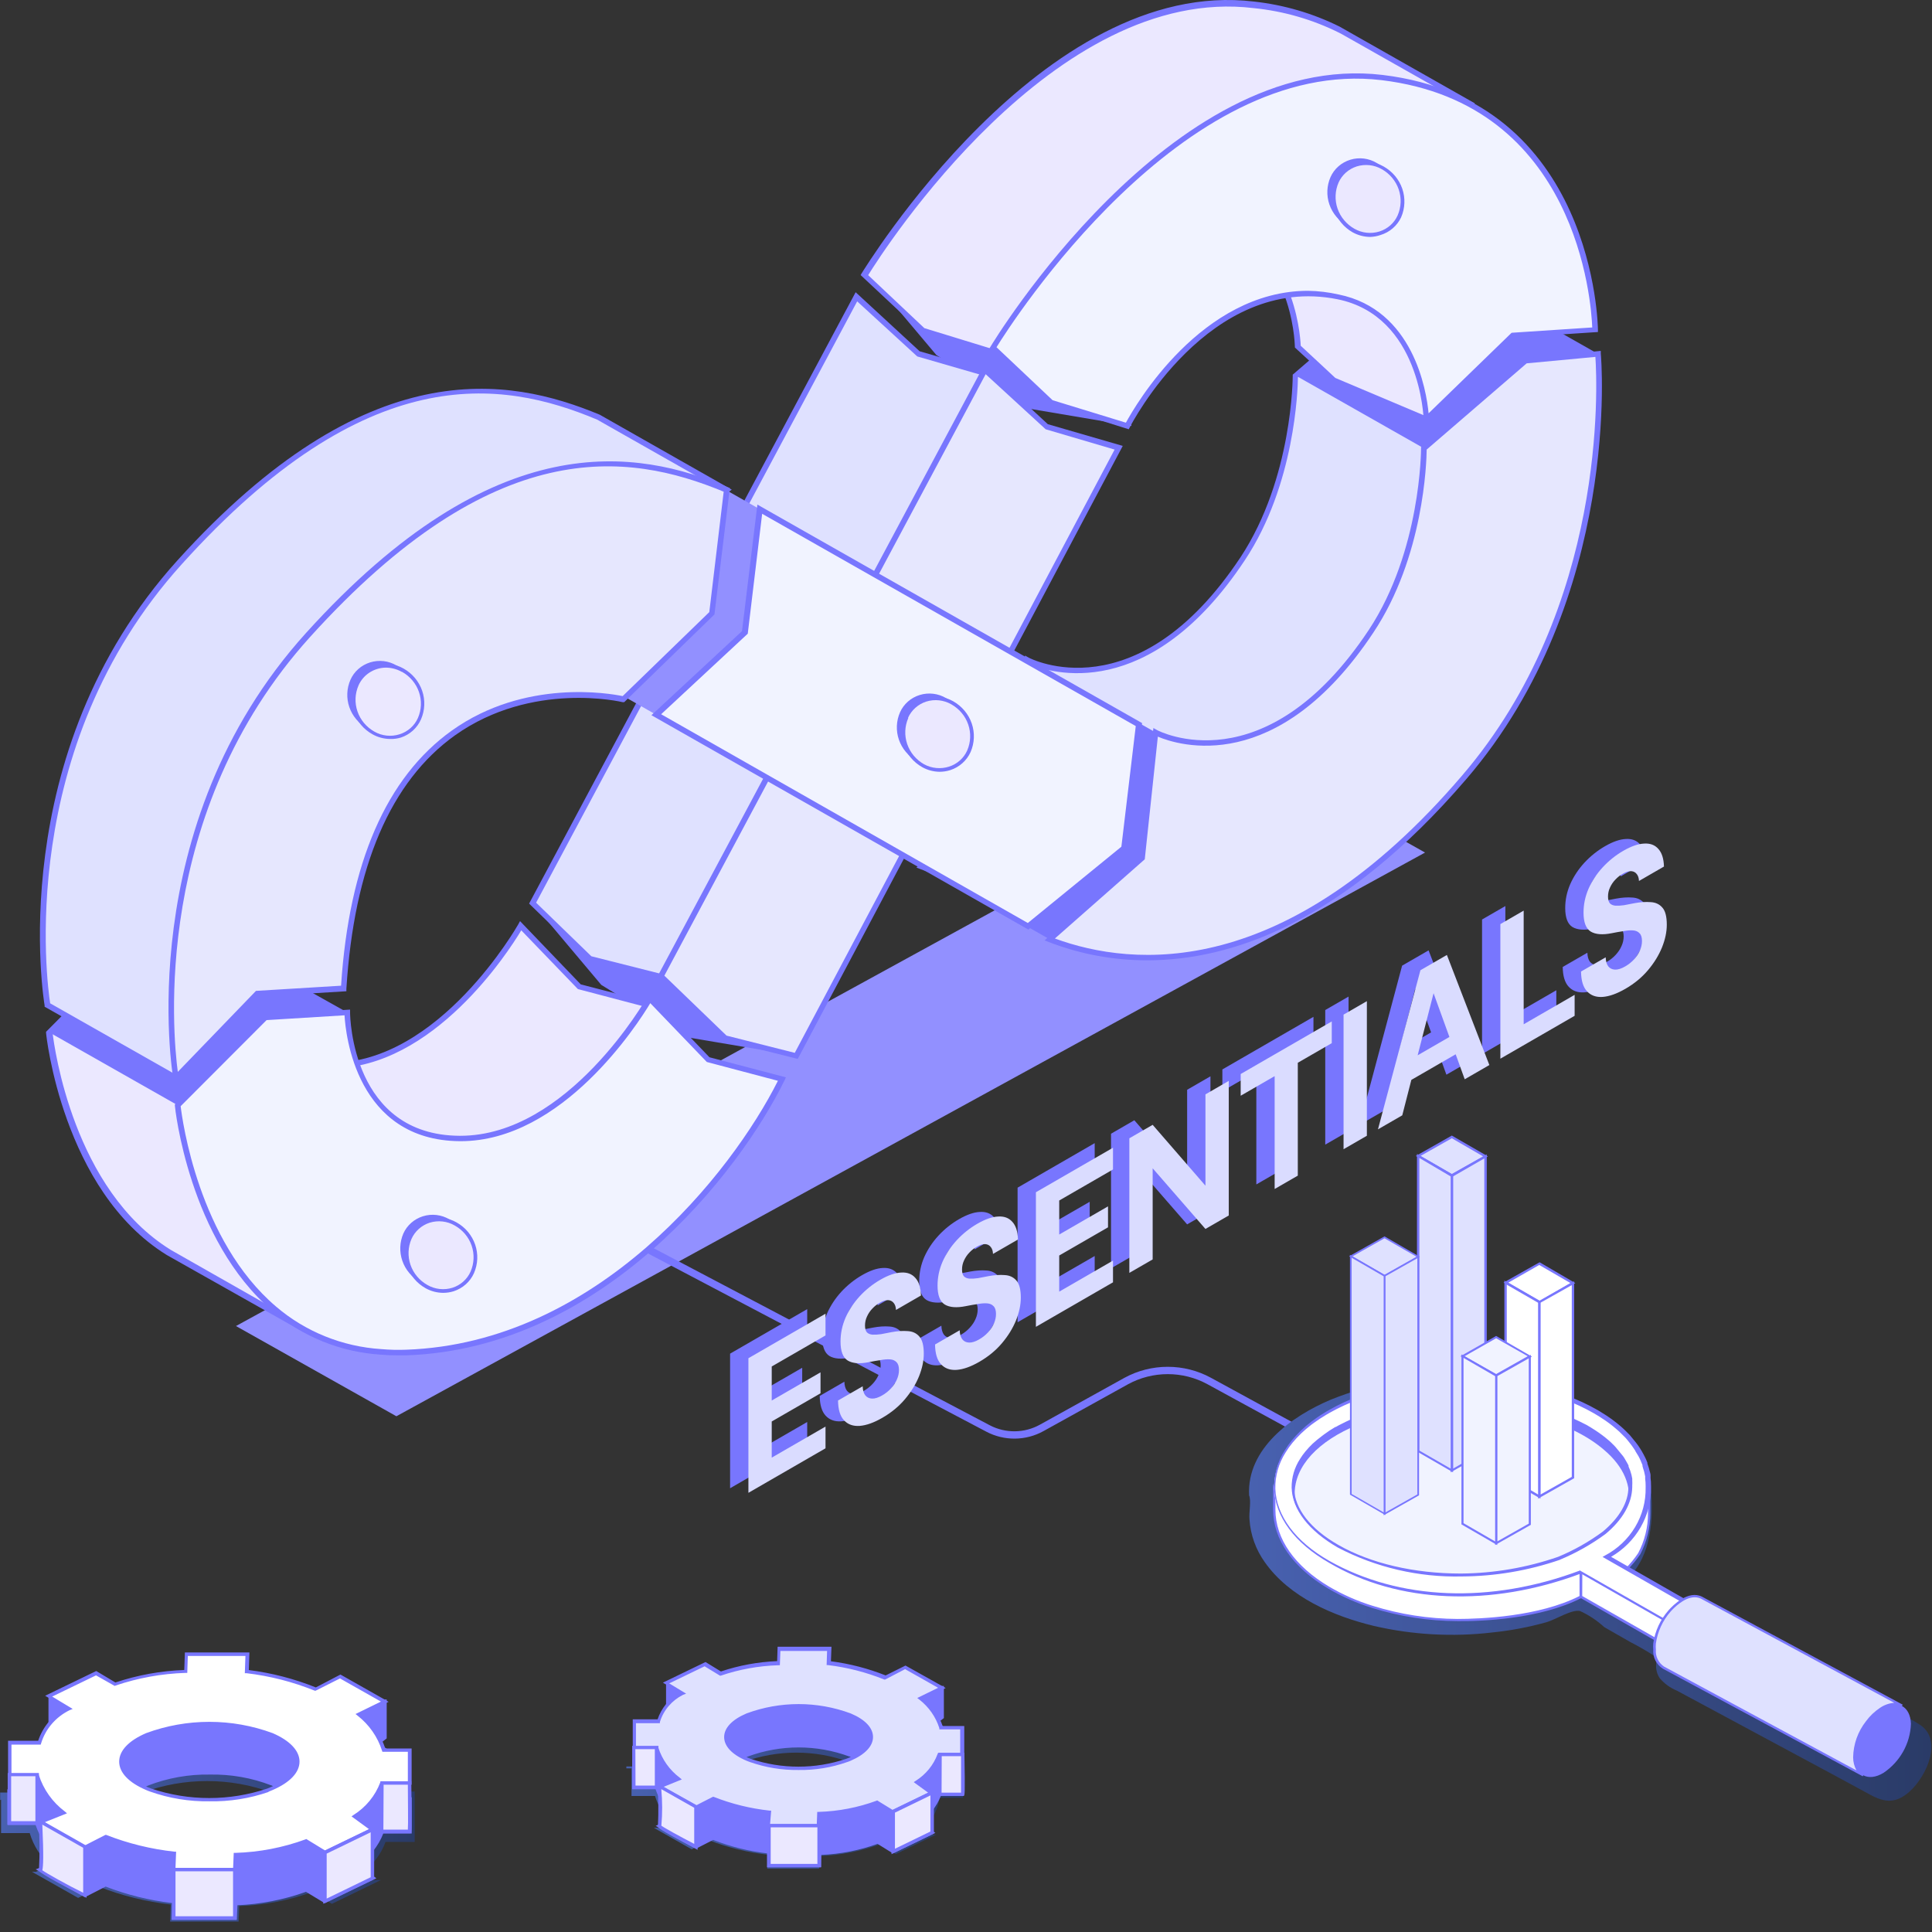 <svg width="422" height="422" viewBox="0 0 422 422" fill="none" xmlns="http://www.w3.org/2000/svg">
<rect x="0" y="0" width="422" height="422" fill="#333333" stroke="none"/>
<g clip-path="url(#clip0_642_30)">
<path d="M311.27 186.221L86.582 309.348L51.542 289.642L276.247 166.515L311.27 186.221Z" fill="#9290FF"/>
<path d="M291.305 317.4L292.111 316.009L264.517 300.952C261.629 299.375 258.374 298.546 255.064 298.546C251.753 298.546 248.498 299.375 245.611 300.952L227.125 311.197C225.467 312.116 223.596 312.609 221.689 312.632C219.781 312.655 217.899 312.207 216.218 311.328L137.233 269.724L136.46 271.115L215.445 312.719C217.366 313.734 219.521 314.255 221.706 314.232C223.891 314.209 226.034 313.643 227.932 312.588L246.417 302.343C249.062 300.902 252.042 300.146 255.072 300.146C258.103 300.146 261.082 300.902 263.727 302.343L291.305 317.4Z" fill="#7876FE"/>
<path d="M0.034 393.195V393.096V393.015V392.916V392.802V392.72V392.622V392.54V392.442V392.36V392.262V392.18V392.082V392V391.902V391.82V391.722V391.64V391.542H6.621C7.468 388.908 9.166 386.612 11.461 384.995L8.1 382.982H8.201H8.285H8.386H8.47H8.571H8.655H8.739H8.823H8.907H9.008H9.092H9.193H9.277H9.377H9.461H9.562H9.646H9.73L20.284 377.875L24.553 380.412C29.613 378.698 34.911 377.738 40.266 377.564V375.257V373.162V373.08V372.998V372.916V372.834V372.752V372.671H53.626V372.752V372.834V372.916V372.998V373.08V373.162V373.244V375.584C58.827 376.21 63.916 377.526 68.751 379.496L74.229 376.648L84.212 382.262H84.313H84.397H84.498H84.582H84.666H84.766H84.867H84.951H85.052H85.136H85.237H85.321H85.422H85.523H85.607L80.716 384.651C82.612 386.519 84.019 388.804 84.817 391.312H90.581V391.411V391.492V391.591V391.689V391.787V391.869V391.967V392.065V392.147V392.245V394.438V394.537V394.635V394.733V394.815V394.913V402.327H84.212C83.232 404.982 81.481 407.303 79.17 409.005L81.456 410.641H81.557H81.657H81.741H81.842H81.943H82.044H82.145H82.229H82.33H82.414H82.514H82.615H82.531H82.632H82.733H82.834H82.935H83.035H83.136H83.22L72.499 415.846L68.247 413.244C63.128 415.114 57.729 416.154 52.265 416.321L52.114 419.725H37.157L37.291 415.993C31.959 415.389 26.732 414.101 21.746 412.164L17.074 414.553L6.991 408.858H7.109H7.226H7.126H7.26H7.159H7.277H7.193H7.31H7.21H7.327H7.243H7.361H7.26H7.394H7.294H7.411H7.529H7.428H7.562H7.462H7.579H7.495H7.613H7.512H7.647H7.546H7.663H7.579H7.697H7.596H7.731H7.63H7.747H7.865H7.764H7.882H7.798H7.915H7.815L11.024 407.565C8.879 405.614 7.312 403.138 6.487 400.396H0.235V393.096L0.034 393.195ZM59.373 391.558C50.263 388.186 40.2 388.186 31.09 391.558C28.737 392.33 26.769 393.937 25.578 396.059C25.779 398.105 27.678 400.118 31.308 401.673C31.588 401.801 31.874 401.916 32.166 402.016C40.616 404.848 49.797 404.848 58.248 402.016C58.55 401.902 58.852 401.787 59.155 401.64C62.785 400.085 64.684 398.072 64.886 396.026C63.676 393.923 61.714 392.327 59.373 391.542V391.558Z" fill="url(#paint0_linear_642_30)"/>
<path d="M14.99 383.685L10.554 381.001L20.923 375.993L25.09 378.497C30.063 376.804 35.27 375.855 40.535 375.682L40.669 371.869H53.962L53.844 375.682C59.043 376.295 64.131 377.595 68.969 379.545L74.33 376.762L84.044 382.262L78.397 385.028C81.573 387.515 83.741 387.483 84.279 389.447L89.505 392.9V400.052H83.472C82.347 403.059 80.247 405.627 77.49 407.368L81.405 410.216L71.053 415.241L66.936 412.736C61.988 414.54 56.772 415.546 51.492 415.715L51.34 418.988H38.014L38.131 415.388C32.981 414.808 27.933 413.559 23.124 411.673L18.62 413.997L8.907 408.497L13.948 406.452C11.185 404.378 9.153 401.518 8.134 398.268H2.101V391.165L7.529 387.122C8.755 382.818 13.36 384.324 14.99 383.685ZM32.115 401.312L32.972 401.64C41.259 404.422 50.263 404.422 58.55 401.64L59.441 401.28C66.986 398.006 66.986 392.769 59.441 389.512C50.634 386.277 40.918 386.283 32.115 389.528C24.553 392.802 24.553 398.055 32.115 401.312Z" fill="#7876FE"/>
<path d="M51.862 416.157C56.978 415.937 62.029 414.948 66.835 413.227L70.953 415.715L82.212 410.265L78.196 407.352C80.71 405.657 82.637 403.261 83.725 400.478H89.926V392.622L84.615 389.136C84.212 387.908 83.254 387.401 81.926 386.697C80.983 386.219 80.079 385.672 79.221 385.06L84.968 382.245L74.28 376.206L68.885 379.005C64.227 377.146 59.34 375.88 54.349 375.24L54.483 371.378H40.215L40.081 375.207C34.991 375.407 29.958 376.328 25.141 377.941L20.94 375.437L9.613 380.919L13.697 383.375H13.092C11.125 383.375 8.151 383.489 7.092 386.779L1.597 390.87V398.596H7.764C8.766 401.568 10.6 404.209 13.058 406.222L7.798 408.317L18.537 414.406L23.074 412.082C27.736 413.88 32.616 415.09 37.594 415.682L37.476 419.332H51.727L51.862 416.157ZM38.552 414.979H38.132C33.015 414.42 28 413.187 23.225 411.313L23.024 411.231L18.553 413.522L9.865 408.612L14.789 406.632L14.218 406.157C11.528 404.128 9.55 401.338 8.554 398.17V397.843H2.605V391.443L7.966 387.45V387.303C8.789 384.504 11.109 384.455 13.159 384.406C13.846 384.439 14.534 384.356 15.192 384.16L16.032 383.833L11.529 381.116L20.889 376.435L25.057 378.923L25.276 378.841C30.189 377.171 35.334 376.239 40.535 376.075H40.972L41.106 372.278H53.525L53.391 376.026H53.811C58.941 376.645 63.961 377.938 68.734 379.872L68.936 379.954L74.263 377.172L83.036 382.082L77.49 384.946L78.044 385.371C79.091 386.19 80.217 386.908 81.406 387.515C82.666 388.186 83.439 388.595 83.691 389.561V389.725L88.867 393.129V399.676H82.968L82.851 399.954C81.767 402.889 79.717 405.393 77.019 407.074L76.498 407.434L80.33 410.216L70.868 414.782L66.768 412.295L66.549 412.393C61.663 414.18 56.507 415.169 51.29 415.322H50.853L50.702 418.596H38.283L38.552 414.979ZM58.718 402.082L59.659 401.722C63.474 400.085 65.575 397.843 65.575 395.42C65.575 392.998 63.474 390.789 59.659 389.136C50.731 385.846 40.876 385.846 31.947 389.136C28.132 390.772 26.015 393.015 26.015 395.42C26.015 397.826 28.132 400.069 31.947 401.722L32.821 402.065C41.21 404.891 50.33 404.891 58.718 402.065V402.082ZM59.273 389.97C62.752 391.46 64.65 393.391 64.65 395.42C64.65 397.45 62.752 399.398 59.273 400.903C58.987 401.018 58.701 401.149 58.399 401.247C50.232 403.99 41.357 403.99 33.191 401.247C32.911 401.158 32.636 401.054 32.367 400.936C28.905 399.43 26.99 397.499 26.99 395.453C26.99 393.407 28.905 391.492 32.367 390.003C36.643 388.349 41.212 387.537 45.812 387.613C50.404 387.519 54.969 388.32 59.239 389.97H59.273Z" fill="#7876FE"/>
<path d="M83.994 371.672V379.561L82.061 381.018L74.65 376.337L76.162 372.032L83.994 371.672Z" fill="#7876FE"/>
<path d="M84.464 379.708V371.198L75.826 371.607L74.145 376.517L82.128 381.558L84.464 379.708ZM76.498 372.409L83.54 372.065V379.266L82.044 380.412L75.204 376.091L76.498 372.409Z" fill="#7876FE"/>
<path d="M10.588 370.412V378.301L12.521 379.757L19.932 375.093L18.436 370.788L10.588 370.412Z" fill="#7876FE"/>
<path d="M14.99 373.162L10.554 370.494L20.923 365.469L25.09 367.973C30.063 366.28 35.27 365.331 40.535 365.158L40.669 361.345H53.962L53.844 365.158C59.045 365.769 64.134 367.074 68.969 369.037L74.33 366.238L84.044 371.738L78.397 374.504C80.978 376.523 82.88 379.247 83.859 382.327H89.505V389.528H83.472C82.343 392.537 80.236 395.106 77.473 396.844L81.388 399.692L71.036 404.717L66.919 402.212C61.971 404.016 56.755 405.022 51.475 405.191L51.324 408.465H37.997L38.114 404.864C32.964 404.284 27.917 403.035 23.107 401.149L18.604 403.473L8.89 397.973L13.932 395.928C11.168 393.854 9.136 390.994 8.117 387.744H2.084V380.674H8.554C9.038 379.058 9.859 377.556 10.967 376.263C12.074 374.971 13.444 373.915 14.99 373.162ZM32.115 390.707L32.972 391.034C41.259 393.816 50.263 393.816 58.55 391.034L59.441 390.674C66.986 387.401 66.986 382.163 59.441 378.923C50.639 375.666 40.917 375.666 32.115 378.923C24.553 382.196 24.553 387.466 32.115 390.707Z" fill="white"/>
<path d="M51.777 405.47C56.945 405.271 62.049 404.283 66.902 402.54L71.019 405.061L82.128 399.676L78.128 396.779C80.687 395.075 82.646 392.647 83.741 389.823H89.909V381.918H84.161C83.206 379.054 81.462 376.501 79.12 374.537L84.884 371.721L74.364 365.764L68.986 368.579C64.298 366.696 59.377 365.42 54.349 364.782L54.483 360.936H40.383L40.249 364.766C35.125 364.955 30.057 365.876 25.208 367.499L21.023 364.995L9.865 370.396L14.284 373.064C11.462 374.658 9.344 377.211 8.335 380.232H1.764V388.023H7.898C8.907 391.045 10.778 393.724 13.293 395.748L8.066 397.843L18.62 403.817L23.158 401.493C27.84 403.321 32.751 404.537 37.762 405.11L37.644 408.759H51.727L51.777 405.47ZM38.467 404.455H38.114C32.993 403.896 27.972 402.663 23.191 400.789H23.023L18.553 403.08L9.68 398.056L14.637 396.075L14.167 395.682C11.462 393.648 9.471 390.846 8.47 387.663V387.384H2.504V381.067H8.89L8.974 380.805C9.446 379.247 10.242 377.799 11.311 376.552C12.381 375.305 13.702 374.285 15.192 373.555L15.881 373.276L11.394 370.576L20.973 365.944L25.057 368.252L25.242 368.17C30.167 366.502 35.323 365.569 40.535 365.404H40.904L41.022 361.705H53.609L53.475 365.469H53.828C58.964 366.077 63.99 367.365 68.767 369.299H68.936L74.263 366.615L83.203 371.672L77.658 374.389L78.111 374.749C80.628 376.718 82.483 379.374 83.439 382.376L83.523 382.638H89.085V389.07H83.153L83.069 389.299C81.969 392.244 79.909 394.756 77.204 396.452L76.784 396.746L80.615 399.545L71.003 404.193L66.902 401.689L66.717 401.771C61.821 403.566 56.654 404.561 51.424 404.717H51.055L50.92 407.99H38.333L38.467 404.455ZM58.634 391.362L59.558 390.985C63.339 389.348 65.423 387.155 65.423 384.782C65.423 382.409 63.339 380.199 59.558 378.563C50.653 375.273 40.819 375.273 31.913 378.563C28.115 380.199 26.031 382.393 26.031 384.782C26.031 387.172 28.115 389.365 31.913 390.985C32.199 391.116 32.502 391.231 32.787 391.329C36.937 392.802 41.328 393.523 45.744 393.456C50.143 393.534 54.52 392.841 58.667 391.411L58.634 391.362ZM59.239 379.234C62.751 380.74 64.667 382.704 64.667 384.782C64.667 386.861 62.751 388.808 59.239 390.314L58.365 390.674C50.16 393.431 41.244 393.431 33.039 390.674L32.216 390.347C28.72 388.841 26.788 386.877 26.788 384.815C26.788 382.753 28.72 380.772 32.216 379.267C40.922 376.058 50.532 376.058 59.239 379.267V379.234Z" fill="#7876FE"/>
<path d="M51.273 408.383V418.989H37.947V408.383H51.273Z" fill="#EBE8FF"/>
<path d="M51.66 408.006H37.577V419.349H51.66V408.006ZM38.334 408.743H50.904V418.563H38.334V408.743Z" fill="#7876FE"/>
<path d="M2.067 387.614V398.219H8.101V387.63L2.067 387.614Z" fill="#EBE8FF"/>
<path d="M8.487 387.27H1.681V398.612H8.487V387.27ZM2.437 387.974H7.731V397.794H2.437V387.974Z" fill="#7876FE"/>
<path d="M18.553 403.391V414.079C18.553 414.079 8.319 408.776 8.84 408.579C9.361 408.383 8.84 397.974 8.84 397.974L18.553 403.473V403.391Z" fill="#EBE8FF"/>
<path d="M18.923 403.178L8.419 397.221V397.908C8.669 401.334 8.703 404.772 8.52 408.203H8.419V408.432C8.419 408.71 8.419 409.087 18.352 414.242L18.906 414.537L18.923 403.178ZM9.243 398.546L18.167 403.604V413.424C14.806 411.787 10.117 409.152 9.243 408.514C9.445 407.695 9.562 405.486 9.243 398.546Z" fill="#7876FE"/>
<path d="M70.986 404.635V415.241L81.338 410.216V399.61L70.986 404.635Z" fill="#EBE8FF"/>
<path d="M81.725 410.445V398.988L70.599 404.373V415.83L81.725 410.445ZM80.968 400.216V410.036L71.356 414.7V404.88L80.968 400.216Z" fill="#7876FE"/>
<path d="M89.455 389.528C89.455 389.528 89.64 400.134 89.455 400.134H83.422V389.528H89.455Z" fill="#EBE8FF"/>
<path d="M89.623 400.429L89.74 400.314C89.875 400.167 90.009 400.036 89.841 389.446V389.086H83.119V400.429H89.707H89.623ZM83.791 389.823H89.085C89.085 393.293 89.186 398.432 89.085 399.643H83.741L83.791 389.823Z" fill="#7876FE"/>
<path d="M136.813 386.255V386.173V386.091V386.01V385.928V385.846H142.224C142.901 383.652 144.301 381.737 146.207 380.396L143.468 378.759H143.552H143.636H143.72H143.804H143.888H143.972L153.114 372.049L156.609 374.144C160.764 372.726 165.116 371.937 169.516 371.803V369.888H180.843V371.82C185.127 372.357 189.316 373.458 193.296 375.093L197.783 372.752L205.933 377.368H206.017H206.101H206.185H206.269L202.253 379.332C203.813 380.86 204.967 382.737 205.614 384.798H210.353V386.255V386.337V386.419V386.501V386.582V392.671H205.227C204.857 395.189 203.674 397.528 201.85 399.348L203.732 400.723H203.816H203.9H203.984H204.068H204.152H204.236H204.32H204.404H204.488L195.665 404.979L192.17 402.851C187.965 404.385 183.532 405.242 179.045 405.388L178.91 408.17H167.583L167.684 405.11C163.302 404.622 159.006 403.565 154.912 401.967L151.08 403.931L142.829 399.25H142.93H142.846H142.947H142.863H142.963H143.064H142.98H143.081H143.182H143.283H143.384H143.3H143.4H143.501H143.602H143.518H143.619H143.72H143.636H143.736H143.837H143.753H143.854H143.955H143.871H143.972H144.073H144.173L146.812 398.203C145.046 396.596 143.757 394.555 143.081 392.294H137.939V386.255H136.813ZM185.548 384.897C178.061 382.131 169.794 382.131 162.306 384.897C160.377 385.535 158.764 386.855 157.786 388.595C157.954 390.232 159.466 391.869 162.491 393.211C162.719 393.326 162.955 393.424 163.197 393.505C170.133 395.837 177.671 395.837 184.607 393.505C184.865 393.415 185.117 393.311 185.363 393.195C188.355 391.918 189.901 390.265 190.069 388.579C189.08 386.864 187.477 385.564 185.565 384.929L185.548 384.897Z" fill="url(#paint1_linear_642_30)"/>
<path d="M149.098 378.481L145.451 376.288L153.971 372.163L157.332 374.209C161.419 372.825 165.696 372.047 170.02 371.901L170.121 368.775H181.078L180.977 371.901C185.228 372.441 189.384 373.542 193.329 375.175L197.732 372.867L205.732 377.401L201.094 379.659C203.698 381.705 205.48 381.672 205.917 383.293L210.252 386.042V391.934H205.211C204.293 394.409 202.562 396.521 200.287 397.941L203.53 400.281L195.01 404.406L191.649 402.344C187.586 403.834 183.3 404.664 178.961 404.799L178.843 407.483H167.886L167.987 404.52C163.754 404.048 159.605 403.024 155.652 401.476L151.955 403.375L143.972 398.857L148.157 397.221C145.887 395.506 144.214 393.151 143.367 390.478H138.325V384.618L142.779 381.345C143.972 377.777 147.753 379.005 149.098 378.481ZM163.197 392.965L163.886 393.244C170.698 395.527 178.098 395.527 184.91 393.244L185.649 392.949C191.834 390.281 191.834 385.944 185.649 383.293C178.419 380.608 170.428 380.608 163.197 383.293C156.963 385.96 156.963 390.298 163.197 392.965Z" fill="#7876FE"/>
<path d="M179.397 405.159C183.595 404.982 187.74 404.17 191.682 402.753L195.043 404.831L204.303 400.347L200.942 397.941C203.02 396.559 204.61 394.588 205.496 392.294H210.538V385.846L206.185 382.982C205.866 381.983 205.059 381.558 203.967 380.985C203.228 380.614 202.52 380.187 201.849 379.708L206.572 377.401L197.799 372.491L193.362 374.798C189.537 373.258 185.519 372.218 181.414 371.705L181.532 368.53H169.768L169.667 371.672C165.482 371.835 161.344 372.59 157.382 373.914L154.021 371.852L144.711 376.369L148.072 378.383H147.585C145.904 378.383 143.518 378.464 142.661 381.181L138.14 384.455V390.805H143.182C144.01 393.246 145.516 395.416 147.534 397.073L143.215 398.808L152.038 403.8L155.769 401.885C159.597 403.374 163.608 404.37 167.701 404.848L167.6 407.859H179.364L179.397 405.159ZM168.44 404.193H168.104C163.904 403.727 159.789 402.708 155.87 401.165H155.702L152.021 403.064L144.896 399.021L148.929 397.384L148.459 396.992C146.256 395.324 144.632 393.039 143.803 390.445V390.167H138.913V384.913L143.333 381.64V381.525C144.005 379.234 145.904 379.185 147.585 379.152C148.152 379.175 148.72 379.108 149.265 378.955L149.954 378.677L146.257 376.451L153.987 372.703L157.349 374.749H157.517C161.56 373.382 165.792 372.615 170.07 372.474H170.423L170.541 369.364H180.742L180.641 372.441H180.977C185.193 372.947 189.319 374.004 193.245 375.584H193.413L197.782 373.309L204.992 377.384L200.438 379.61L200.908 379.97C201.787 380.641 202.726 381.232 203.715 381.738C204.757 382.278 205.395 382.605 205.597 383.374V383.505L209.899 386.255V391.574H205.059L204.958 391.82C204.076 394.246 202.391 396.319 200.169 397.712L199.749 398.006L202.891 400.281L195.127 404.046L191.766 402H191.581C187.569 403.478 183.332 404.296 179.044 404.422H178.675L178.574 407.123H168.373L168.44 404.193ZM185.044 393.604L185.817 393.293C188.959 391.951 190.69 390.019 190.69 388.137C190.69 386.255 189.01 384.324 185.817 382.965C178.485 380.265 170.394 380.265 163.062 382.965C159.903 384.324 158.172 386.157 158.172 388.137C158.172 390.118 159.853 391.951 163.046 393.293C163.28 393.4 163.522 393.492 163.768 393.571C167.185 394.785 170.802 395.379 174.44 395.322C178.051 395.37 181.643 394.788 185.044 393.604ZM185.514 383.636C188.354 384.864 189.934 386.451 189.934 388.137C189.934 389.823 188.354 391.41 185.514 392.622L184.775 392.916C178.051 395.175 170.744 395.175 164.02 392.916C163.796 392.843 163.577 392.756 163.365 392.654C160.508 391.427 158.928 389.839 158.928 388.17C158.928 386.5 160.508 384.897 163.365 383.669C170.499 381.028 178.38 381.028 185.514 383.669V383.636Z" fill="#7876FE"/>
<path d="M205.799 368.612V375.093L204.202 376.288L198.119 372.442L199.362 368.906L205.799 368.612Z" fill="#7876FE"/>
<path d="M206.168 375.273V368.252L199.077 368.595L197.665 372.638L204.219 376.779L206.168 375.273ZM199.631 369.266L205.412 368.988V374.913L204.185 375.846L198.572 372.294L199.631 369.266Z" fill="#7876FE"/>
<path d="M145.485 367.581V374.062L147.081 375.257L153.165 371.41L151.921 367.875L145.485 367.581Z" fill="#7876FE"/>
<path d="M149.098 369.757L145.451 367.564L153.971 363.44L157.332 365.502C161.419 364.118 165.696 363.34 170.02 363.194L170.121 360.068H181.078L180.977 363.194C185.224 363.702 189.379 364.77 193.329 366.369L197.732 364.078L205.732 368.595L201.093 370.87C203.21 372.534 204.772 374.773 205.58 377.302H210.219V383.178H205.177C204.255 385.656 202.526 387.771 200.253 389.201L203.53 391.574L195.01 395.699L191.649 393.636C187.585 395.12 183.299 395.944 178.961 396.075L178.843 398.776H167.886L167.987 395.813C163.754 395.341 159.605 394.317 155.652 392.769L151.954 394.668L143.972 390.15L148.156 388.514C145.882 386.796 144.209 384.435 143.367 381.754H138.325V375.944H143.636C144.057 374.601 144.76 373.357 145.7 372.292C146.64 371.228 147.797 370.364 149.098 369.757ZM163.197 384.242L163.886 384.52C170.698 386.803 178.098 386.803 184.91 384.52C185.162 384.436 185.409 384.338 185.649 384.226C191.834 381.558 191.834 377.237 185.649 374.569C178.416 371.901 170.431 371.901 163.197 374.569C156.962 377.253 156.962 381.574 163.197 384.242Z" fill="#DFE1FF"/>
<path d="M179.398 396.452C183.594 396.259 187.736 395.447 191.682 394.046L195.128 396.075L204.387 391.607L201.026 389.201C203.097 387.812 204.685 385.843 205.58 383.555H210.622V377.008H205.9C205.101 374.698 203.686 372.636 201.799 371.034L206.555 368.71L197.783 363.8L193.447 365.96C189.617 364.435 185.601 363.396 181.498 362.867L181.616 359.692H169.852L169.751 362.834C165.566 363.005 161.428 363.765 157.467 365.093L154.106 363.031L144.795 367.532L148.442 369.725C146.163 371.03 144.453 373.103 143.636 375.551H138.208V382.098H143.249C144.082 384.537 145.587 386.706 147.602 388.366L143.283 390.085L152.106 395.093L155.837 393.178C159.668 394.658 163.678 395.653 167.768 396.141L167.668 399.136H179.431L179.398 396.452ZM168.441 395.486H168.104C163.905 395.029 159.789 394.016 155.87 392.474H155.702L152.022 394.357L144.896 390.314L148.929 388.677L148.459 388.285C146.254 386.619 144.629 384.334 143.804 381.738V381.46H138.913V376.386H144.14V376.124C144.527 374.857 145.174 373.679 146.04 372.661C146.906 371.643 147.975 370.805 149.182 370.199L149.871 369.937L146.173 367.695L153.904 363.964L157.265 366.009H157.433C161.474 364.633 165.708 363.865 169.987 363.734H170.34L170.457 360.608H180.658L180.557 363.702H180.893C185.11 364.213 189.236 365.276 193.161 366.861H193.329L197.699 364.586L204.908 368.661L200.354 370.887L200.825 371.247C202.88 372.851 204.395 375.017 205.177 377.466V377.744H209.731V382.9H204.891L204.791 383.129C203.9 385.542 202.216 387.602 200.001 388.988L199.581 389.267L202.724 391.558L194.959 395.322L191.598 393.26L191.414 393.342C187.399 394.812 183.164 395.63 178.877 395.764H178.507L178.406 398.448H168.205L168.441 395.486ZM185.044 384.88C185.308 384.799 185.567 384.701 185.817 384.586C188.96 383.227 190.691 381.394 190.691 379.414C190.691 377.433 189.01 375.6 185.817 374.258C178.49 371.537 170.39 371.537 163.063 374.258C159.903 375.6 158.172 377.433 158.172 379.414C158.172 381.394 159.853 383.227 163.046 384.586L163.769 384.864C167.188 386.07 170.804 386.664 174.44 386.615C178.054 386.668 181.647 386.08 185.044 384.88ZM185.515 374.929C188.355 376.157 189.935 377.744 189.935 379.414C189.935 381.083 188.355 382.687 185.498 383.915L184.775 384.193C178.051 386.451 170.745 386.451 164.021 384.193L163.365 383.931C160.508 382.704 158.929 381.1 158.929 379.43C158.929 377.761 160.508 376.157 163.365 374.946C170.5 372.305 178.381 372.305 185.515 374.946V374.929Z" fill="#7876FE"/>
<path d="M178.911 398.776V407.483H167.954V398.776H178.911Z" fill="#EBE8FF"/>
<path d="M179.297 398.399H167.533V407.859H179.297V398.399ZM168.34 399.136H178.541V407.123H168.34V399.136Z" fill="#7876FE"/>
<path d="M138.476 381.705V390.412H143.434V381.721L138.476 381.705Z" fill="#EBE8FF"/>
<path d="M143.821 381.345H138.09V390.789H143.821V381.345ZM138.779 382.065H143.031V390.019H138.813L138.779 382.065Z" fill="#7876FE"/>
<path d="M152.022 394.668V403.375C152.022 403.375 143.619 399.021 144.039 398.857C144.46 398.694 144.039 390.15 144.039 390.15L152.022 394.668Z" fill="#EBE8FF"/>
<path d="M152.391 394.438L143.619 389.528V390.199C143.823 392.999 143.856 395.808 143.72 398.612H143.619V398.841C143.619 399.136 143.619 399.43 151.82 403.751L152.374 404.046L152.391 394.438ZM144.442 390.789L151.635 394.864V402.753C148.475 401.116 145.165 399.299 144.459 398.776C144.698 396.123 144.692 393.456 144.442 390.805V390.789Z" fill="#7876FE"/>
<path d="M195.093 395.699V404.406L203.614 400.281V391.574L195.093 395.699Z" fill="#EBE8FF"/>
<path d="M203.984 400.51V390.969L194.724 395.469V404.995L203.984 400.51ZM203.228 392.163V400.052L195.48 403.817V395.928L203.228 392.163Z" fill="#7876FE"/>
<path d="M210.252 383.211C210.252 383.211 210.387 391.934 210.252 391.934H205.211V383.211H210.252Z" fill="#EBE8FF"/>
<path d="M210.454 392.294L210.555 392.196C210.706 392.049 210.807 391.951 210.656 383.211V382.851H204.942V392.294H210.454ZM205.698 383.587H209.916C209.916 386.386 209.916 390.445 209.916 391.558H205.664L205.698 383.587Z" fill="#7876FE"/>
<path d="M272.836 326.631C272.298 316.402 282.112 309.331 290.666 305.731C299.847 302.017 309.76 300.34 319.689 300.821C329.423 300.967 338.978 303.386 347.552 307.875C353.888 311.41 360.005 317.106 360.593 324.651C361.148 331.656 360.879 339.544 355.552 344.798L364.862 350.248C365.517 350.608 366.542 351.492 367.534 351.983C368.609 351.901 369.399 351.197 370.643 351.41H372.239C372.481 351.443 372.718 351.504 372.945 351.59C373.05 351.639 373.151 351.693 373.248 351.754C379.23 354.225 385.012 358.055 390.625 361.116L414.152 373.849C415.833 374.766 417.648 375.6 419.194 376.631C424.571 379.905 420.773 388.088 417.059 391.361C414.135 393.964 411.698 393.718 408.657 392.098L400.254 387.548L375.416 374.193L366.274 369.283C364.835 368.686 363.563 367.766 362.56 366.599C362.01 365.801 361.723 364.859 361.736 363.898C361.736 362.687 361.854 362.261 361.736 361.95C359.929 360.758 358.055 359.665 356.123 358.677L350.409 355.404C348.847 353.965 347.061 352.777 345.116 351.885C343.301 351.492 339.822 353.734 337.839 354.323C333.927 355.42 329.923 356.176 325.873 356.582C317.278 357.584 308.568 357.102 300.144 355.158C291.237 353.014 281.658 348.873 276.281 341.246C274.3 338.485 273.137 335.246 272.92 331.885C272.768 330.461 273.34 327.744 272.836 326.631Z" fill="url(#paint2_linear_642_30)"/>
<path d="M292.951 308.955C307.555 301.41 331.301 301.426 345.821 308.955C354.409 313.423 357.887 319.544 356.291 325.322C355.199 321.345 351.72 317.482 345.821 314.405C331.301 306.86 307.555 306.844 292.951 314.405C290.431 315.71 288.208 317.498 286.414 319.661C284.621 321.823 283.295 324.317 282.515 326.991C280.835 321.148 284.196 313.439 292.951 308.955Z" fill="#7876FE"/>
<path d="M299.875 309.757C317.118 304.225 339.855 307.269 350.577 316.516C361.299 325.764 355.989 337.793 338.814 343.325C321.638 348.857 298.834 345.813 288.129 336.549C277.423 327.286 282.65 315.272 299.875 309.757Z" fill="#F1F3FF"/>
<path d="M338.83 343.571C348.543 340.444 354.845 335.174 356.139 329.102C357.08 324.618 355.215 320.199 350.745 316.336C339.973 307.024 317.134 303.963 299.791 309.511C290.094 312.621 283.775 317.891 282.498 323.963C281.557 328.399 283.473 332.932 287.876 336.746C295.018 342.916 307.437 346.336 320.058 346.336C326.425 346.375 332.759 345.441 338.83 343.571ZM350.392 316.713C354.778 320.444 356.459 324.7 355.618 328.971C354.375 334.863 348.19 339.986 338.662 343.047C321.503 348.546 298.883 345.535 288.246 336.336C283.91 332.588 282.112 328.349 283.019 324.045C284.28 318.153 290.447 313.014 299.976 309.97C306.001 308.105 312.291 307.177 318.613 307.22C331.066 307.253 343.35 310.624 350.392 316.713Z" fill="#7876FE"/>
<path d="M360.207 324.814V330.608C360.193 333.648 359.445 336.642 358.022 339.348C356.288 341.94 354.036 344.167 351.401 345.895L350.527 339.806C350.527 339.806 359.216 329.79 360.207 324.814Z" fill="white"/>
<path d="M351.569 346.026C354.237 344.304 356.523 342.078 358.291 339.479C359.715 336.727 360.463 333.69 360.476 330.608V324.88H359.971C358.997 329.79 350.443 339.61 350.359 339.61V339.708L351.3 346.255L351.569 346.026ZM359.971 326.516V330.608C359.964 333.601 359.233 336.551 357.837 339.217C356.203 341.663 354.09 343.771 351.619 345.42L350.829 339.888C351.636 338.873 357.938 331.492 359.955 326.516H359.971Z" fill="#7876FE"/>
<path d="M345.334 340.805C340.511 342.67 338.763 343.243 336.931 343.751C333.481 344.723 329.949 345.396 326.378 345.764C320.163 346.428 313.883 346.236 307.724 345.191C301.572 344.212 295.659 342.137 290.28 339.07C282.364 334.372 278.381 325.453 278.381 325.453V329.773C278.381 335.944 282.364 342.114 290.28 346.828C293.289 348.586 296.498 349.998 299.842 351.034C302.823 351.967 305.874 352.672 308.967 353.145C312.101 353.646 315.27 353.904 318.445 353.914C324.966 353.914 337.049 353.096 345.334 348.808V340.805Z" fill="white"/>
<path d="M345.468 349.021H345.603V340.428L345.25 340.575C340.611 342.359 338.796 342.965 336.931 343.505C333.496 344.47 329.982 345.144 326.428 345.518C320.196 346.177 313.9 345.985 307.723 344.945C301.592 343.953 295.701 341.866 290.346 338.791C282.599 334.192 278.583 325.371 278.583 325.289L278.079 324.143V329.708C278.079 336.255 282.364 342.376 290.094 346.975C293.117 348.751 296.343 350.173 299.707 351.214C302.701 352.145 305.763 352.857 308.866 353.341C312.017 353.837 315.203 354.089 318.395 354.094C323.537 354.16 336.46 353.669 345.468 349.021ZM290.01 339.299C295.416 342.38 301.357 344.467 307.538 345.453C313.771 346.495 320.123 346.687 326.411 346.026C329.993 345.647 333.536 344.968 336.998 343.996C338.847 343.456 340.611 342.867 345.014 341.181V348.611C336.124 353.129 323.403 353.62 318.327 353.62C312.052 353.588 305.818 352.622 299.841 350.755C296.519 349.733 293.332 348.332 290.346 346.582C282.767 342.081 278.583 336.091 278.583 329.741V326.467C281.21 331.641 285.171 336.062 290.078 339.299H290.01Z" fill="#7876FE"/>
<path d="M345.351 348.808L377.466 367.171L377.432 361.672L345.351 343.309V348.808Z" fill="white"/>
<path d="M377.701 361.525L345.082 342.867V348.955L377.718 367.613L377.701 361.525ZM345.619 343.702L377.18 361.705V366.615L345.603 348.612L345.619 343.702Z" fill="#7876FE"/>
<path d="M345.35 343.341C324.041 351.361 304.244 349.217 290.195 341.214C282.431 336.778 278.431 331.017 278.314 325.207C278.257 322.318 279.063 319.475 280.633 317.024C281.087 316.291 281.587 315.586 282.129 314.912C282.431 314.569 282.717 314.225 283.036 313.898C283.355 313.57 283.675 313.227 284.011 312.883C284.729 312.204 285.487 311.564 286.279 310.968C286.683 310.657 287.103 310.33 287.557 310.019L288.229 309.577C288.683 309.266 289.153 308.971 289.624 308.693L290.38 308.251C306.429 299.168 332.393 299.168 348.342 308.251L349.064 308.677L350.325 309.462C351.451 310.197 352.523 311.006 353.535 311.885C353.904 312.196 354.257 312.523 354.577 312.85C354.896 313.178 355.198 313.456 355.484 313.75C355.77 314.045 357.265 315.944 357.265 315.96C357.265 315.976 357.551 316.385 357.686 316.598C357.82 316.811 358.274 317.58 358.442 317.858L358.727 318.431C358.727 318.595 358.879 318.759 358.946 318.922C359.013 319.086 359.164 319.43 359.265 319.691C359.326 319.824 359.376 319.961 359.417 320.101C359.517 320.379 359.753 321.197 359.786 321.312C359.82 321.426 359.954 322.016 360.005 322.376C360.021 322.561 360.021 322.747 360.005 322.932C360.08 323.442 360.114 323.956 360.106 324.471C360.106 324.471 360.106 324.552 360.106 324.602V324.88C360.153 327.971 359.335 331.017 357.739 333.69C356.143 336.363 353.83 338.563 351.047 340.052L384.658 359.266L378.877 362.54L345.35 343.341ZM340.645 340.363C344.156 338.901 347.474 337.032 350.526 334.798C354.19 331.737 356.156 328.251 356.223 324.814V324.471C356.241 324.133 356.241 323.794 356.223 323.456C356.215 323.391 356.215 323.325 356.223 323.259C356.223 323.259 356.223 323.079 356.223 323.03C356.223 322.981 356.123 322.507 356.055 322.245L355.787 321.345L355.686 321.066L355.434 320.461C355.434 320.346 355.316 320.215 355.266 320.084L355.047 319.675C354.913 319.446 354.543 318.824 354.442 318.677C354.341 318.529 354.274 318.415 354.19 318.284C354.106 318.153 352.896 316.647 352.627 316.353L351.938 315.633C351.619 315.322 351.35 315.076 351.064 314.831C350.114 314.058 349.109 313.353 348.056 312.719C347.686 312.474 347.333 312.245 346.947 312.032L346.544 311.786L346.224 311.606C339.183 307.58 329.604 305.338 319.336 305.338C309.921 305.134 300.612 307.305 292.313 311.639L291.607 312.032L290.346 312.834L289.775 313.227C289.388 313.489 289.019 313.767 288.666 314.045C287.994 314.569 287.338 315.125 286.733 315.682L285.91 316.516L285.154 317.384C284.736 317.904 284.355 318.451 284.011 319.02C282.818 320.83 282.198 322.942 282.229 325.093C282.364 329.741 285.876 334.274 292.128 337.826C300.382 342.148 309.647 344.308 319.016 344.094C326.386 344.063 333.698 342.824 340.645 340.428V340.363Z" fill="white"/>
<path d="M385.515 359.266L351.904 340.052C354.598 338.491 356.822 336.268 358.353 333.604C359.884 330.941 360.668 327.932 360.626 324.88V324.602C360.633 324.558 360.633 324.514 360.626 324.471C360.633 323.923 360.599 323.376 360.526 322.834C360.542 322.643 360.542 322.452 360.526 322.261C360.526 321.917 360.391 321.574 360.29 321.165C360.29 321.034 360.021 320.215 359.921 319.937C359.9 319.853 359.872 319.771 359.837 319.692V319.495L359.517 318.71L359.282 318.235C359.195 318.032 359.094 317.835 358.979 317.646C358.828 317.351 358.324 316.484 358.223 316.353C358.122 316.222 357.938 315.911 357.786 315.698C357.467 315.223 356.005 313.489 355.988 313.456C355.702 313.145 355.4 312.85 355.081 312.539C354.761 312.228 354.375 311.852 354.022 311.557C352.996 310.677 351.913 309.862 350.778 309.119L349.501 308.317L348.779 307.891C332.746 298.758 306.597 298.758 290.464 307.891L289.691 308.333L288.279 309.217L287.607 309.675L286.397 310.559C285.597 311.17 284.834 311.826 284.111 312.523C283.764 312.872 283.428 313.216 283.103 313.554C282.784 313.898 282.498 314.241 282.196 314.585C281.636 315.265 281.125 315.981 280.666 316.729C279.061 319.234 278.238 322.14 278.297 325.093C278.482 331.263 282.767 337.04 290.346 341.377C305.437 350.248 325.587 351.099 345.317 343.702L379.028 362.965L385.515 359.266ZM345.182 343.014C325.604 350.396 305.606 349.561 290.329 340.919C282.952 336.713 278.801 331.099 278.566 325.207C278.507 322.386 279.296 319.61 280.834 317.22C281.276 316.494 281.77 315.799 282.313 315.142C282.599 314.814 282.885 314.471 283.187 314.143C283.49 313.816 283.826 313.472 284.162 313.145C284.871 312.468 285.617 311.829 286.397 311.23C286.783 310.952 287.17 310.657 287.59 310.379L288.246 309.921L289.64 309.053L290.397 308.611C306.328 299.593 332.158 299.593 347.989 308.611L348.711 309.037C349.148 309.299 349.552 309.544 349.955 309.822C351.074 310.54 352.136 311.339 353.131 312.212C353.493 312.507 353.836 312.824 354.156 313.161C354.476 313.456 354.761 313.75 355.047 314.045C355.333 314.34 356.543 315.878 356.728 316.189C356.881 316.387 357.021 316.595 357.148 316.811C357.148 316.926 357.719 317.76 357.87 318.039C358.022 318.317 358.072 318.415 358.156 318.595L358.374 319.07C358.49 319.309 358.591 319.555 358.677 319.806L358.761 320.003C358.761 320.003 358.761 320.15 358.761 320.232C358.761 320.313 359.08 321.295 359.114 321.41C359.147 321.525 359.282 322.097 359.349 322.474C359.358 322.648 359.358 322.823 359.349 322.998C359.419 323.491 359.453 323.989 359.45 324.487C359.444 324.53 359.444 324.574 359.45 324.618V324.896C359.516 327.932 358.721 330.927 357.153 333.552C355.584 336.177 353.303 338.33 350.56 339.774L350.039 340.068L383.65 359.283L378.608 362.18L344.997 342.981L345.182 343.014ZM340.712 340.69C344.262 339.215 347.614 337.324 350.694 335.06C354.442 331.934 356.459 328.399 356.526 324.814V324.471C356.55 324.105 356.55 323.739 356.526 323.374C356.526 323.374 356.526 323.292 356.526 323.259V323.096C356.526 323.096 356.526 322.981 356.526 322.965C356.484 322.689 356.428 322.416 356.358 322.147L356.089 321.246L355.971 320.935L355.719 320.33C355.723 320.259 355.723 320.188 355.719 320.117L355.585 319.855C355.53 319.737 355.468 319.623 355.4 319.511C355.282 319.282 354.896 318.644 354.812 318.497L354.61 318.186L354.459 317.989C354.106 317.547 353.198 316.435 352.896 316.091C352.593 315.747 352.459 315.616 352.224 315.403C351.95 315.114 351.658 314.84 351.35 314.585C350.447 313.81 349.493 313.094 348.493 312.441L347.384 311.737L346.964 311.492L346.644 311.295C338.338 306.949 329.015 304.778 319.588 304.994C310.108 304.793 300.736 306.981 292.38 311.344L291.775 311.688H291.674L290.38 312.49L289.825 312.883C289.439 313.145 289.052 313.423 288.699 313.701C288.01 314.213 287.348 314.76 286.716 315.338C286.447 315.6 286.162 315.878 285.91 316.156C285.658 316.435 285.372 316.746 285.137 317.04C284.704 317.557 284.311 318.104 283.96 318.677C282.742 320.545 282.106 322.716 282.128 324.929C282.263 329.708 285.842 334.34 292.212 338.022C300.522 342.377 309.851 344.554 319.285 344.34C326.603 344.3 333.863 343.066 340.762 340.69H340.712ZM346.056 311.885L346.375 312.081L346.779 312.327C347.148 312.539 347.501 312.768 347.871 313.014C348.847 313.639 349.773 314.334 350.644 315.092C350.913 315.322 351.165 315.567 351.501 315.878L352.173 316.565C352.425 316.86 353.316 317.973 353.669 318.415L353.787 318.579L353.971 318.857C354.055 318.988 354.425 319.61 354.543 319.839L354.711 320.15L354.828 320.412L354.929 320.592C354.929 320.788 355.081 320.985 355.165 321.181L355.265 321.459C355.265 321.672 355.501 322.228 355.518 322.327C355.534 322.425 355.635 322.834 355.686 323.096V323.194C355.693 323.226 355.693 323.26 355.686 323.292C355.675 323.357 355.675 323.424 355.686 323.489C355.686 323.816 355.686 324.143 355.686 324.471V324.814C355.686 328.186 353.686 331.541 350.106 334.536C347.096 336.758 343.817 338.611 340.342 340.052C333.515 342.415 326.329 343.648 319.083 343.702C308.899 343.702 299.404 341.492 292.38 337.482C286.229 333.98 282.784 329.561 282.649 325.027C282.612 322.946 283.196 320.899 284.33 319.135C284.656 318.562 285.027 318.015 285.439 317.498L286.195 316.631L287.002 315.813C287.6 315.23 288.234 314.683 288.901 314.176C289.237 313.914 289.607 313.636 289.993 313.374L290.548 312.998L291.791 312.212H291.909L292.497 311.868C300.758 307.564 310.02 305.41 319.386 305.616C329.57 305.682 339.099 307.891 346.107 311.885H346.056Z" fill="#7876FE"/>
<path d="M364.677 351.885C366.223 350.134 369.114 347.728 371.651 349.004L415.463 372.572C415.173 372.42 414.862 372.31 414.539 372.245C413.189 372.106 411.836 372.475 410.757 373.276C409.616 374.052 408.616 375.01 407.8 376.108C406.044 378.336 405.077 381.057 405.044 383.866C404.983 384.626 405.129 385.388 405.469 386.075C405.808 386.762 406.328 387.349 406.976 387.777L363.282 364.242C362.638 363.816 362.121 363.231 361.784 362.546C361.447 361.862 361.303 361.103 361.366 360.347C361.333 359.889 361.333 359.429 361.366 358.972C361.748 356.349 362.897 353.888 364.677 351.885Z" fill="#DFE1FF"/>
<path d="M407.094 387.548C406.492 387.14 406.01 386.585 405.698 385.939C405.385 385.293 405.252 384.578 405.313 383.865C405.336 381.114 406.286 378.445 408.018 376.271C408.801 375.186 409.774 374.244 410.892 373.489C411.918 372.725 413.205 372.374 414.489 372.507C414.79 372.556 415.08 372.655 415.346 372.802L415.598 372.343L371.769 348.759C368.761 347.253 365.434 350.625 364.476 351.705C362.665 353.752 361.498 356.263 361.115 358.939C361.076 359.407 361.076 359.878 361.115 360.346C361.053 361.151 361.212 361.956 361.575 362.681C361.938 363.406 362.493 364.024 363.182 364.471L406.876 387.99L407.094 387.548ZM371.584 349.217L413.749 371.934C412.616 372.027 411.53 372.417 410.606 373.063C409.434 373.852 408.41 374.832 407.581 375.96C405.8 378.234 404.816 381.006 404.775 383.865C404.776 384.852 405.024 385.824 405.498 386.697L363.484 364.029C362.879 363.623 362.394 363.069 362.078 362.423C361.762 361.776 361.627 361.06 361.686 360.346C361.647 359.9 361.647 359.451 361.686 359.004C362.044 356.431 363.152 354.011 364.879 352.032C365.602 351.214 367.87 348.89 370.139 348.89C370.641 348.879 371.138 348.992 371.584 349.217Z" fill="#7876FE"/>
<path d="M411.026 373.162C414.387 371.132 417.278 372.638 417.396 376.533C417.323 378.648 416.745 380.717 415.706 382.575C414.667 384.434 413.197 386.03 411.413 387.237C408.052 389.283 405.144 387.761 405.044 383.865C405.115 381.751 405.693 379.681 406.731 377.823C407.77 375.964 409.241 374.368 411.026 373.162Z" fill="#7876FE"/>
<path d="M309.773 252.49L317.117 256.745L324.478 252.588L317.117 248.333L309.773 252.49Z" fill="#DFE1FF"/>
<path d="M325 252.588L317.118 248.038L309.253 252.49L317.118 257.04L325 252.588ZM317.118 248.627L323.958 252.588L317.118 256.45L310.278 252.49L317.118 248.627Z" fill="#7876FE"/>
<path d="M317.117 321.148L324.478 316.991V252.588L317.117 256.745V321.148Z" fill="#DFE1FF"/>
<path d="M324.748 317.138V252.146L316.866 256.598V321.59L324.748 317.138ZM324.21 253.03V316.86L317.387 320.788V256.958L324.21 253.03Z" fill="#7876FE"/>
<path d="M309.773 316.893L317.117 321.148V256.745L309.773 252.49V316.893Z" fill="#DFE1FF"/>
<path d="M317.386 256.598L309.505 252.048V317.04L317.386 321.59V256.598ZM310.025 252.932L316.865 256.958V320.788L310.025 316.844V252.932Z" fill="#7876FE"/>
<path d="M328.864 280.166L336.208 284.405L343.569 280.264L336.208 276.009L328.864 280.166Z" fill="white"/>
<path d="M344.09 280.264L336.293 275.714L328.411 280.149L336.209 284.781L344.09 280.264ZM336.209 276.303L343.015 280.248L336.293 284.11L329.453 280.166L336.209 276.303Z" fill="#7876FE"/>
<path d="M336.208 326.893L343.569 322.736V280.264L336.208 284.405V326.893Z" fill="white"/>
<path d="M343.838 322.883V279.871L335.956 284.323V327.335L343.838 322.883ZM343.317 280.706V322.589L336.477 326.451V284.552L343.317 280.706Z" fill="#7876FE"/>
<path d="M328.865 322.637L336.208 326.893V284.405L328.865 280.166V322.637Z" fill="white"/>
<path d="M336.478 284.257L328.596 279.708V322.785L336.478 327.335V284.257ZM329.117 280.608L335.957 284.552V326.435L329.117 322.425V280.608Z" fill="#7876FE"/>
<path d="M295.052 274.405L302.413 278.66L309.773 274.503L302.413 270.264L295.052 274.405Z" fill="#DFE1FF"/>
<path d="M310.126 274.519L302.413 270.051L294.682 274.405L302.413 278.873L310.126 274.519ZM302.413 270.477L309.404 274.503L302.413 278.447L295.422 274.421L302.413 270.477Z" fill="#7876FE"/>
<path d="M302.413 330.674L309.773 326.516V274.503L302.413 278.66V330.674Z" fill="#DFE1FF"/>
<path d="M309.958 326.615V274.241L302.228 278.611V330.984L309.958 326.615ZM309.588 274.83V326.418L302.597 330.363V278.775L309.588 274.83Z" fill="#7876FE"/>
<path d="M295.052 326.418L302.413 330.674V278.66L295.052 274.405V326.418Z" fill="#DFE1FF"/>
<path d="M302.598 278.562L294.867 274.094V326.467L302.598 330.935V278.562ZM295.237 274.732L302.228 278.775V330.346L295.237 326.32V274.732Z" fill="#7876FE"/>
<path d="M319.437 296.222L326.797 300.461L334.158 296.303L326.797 292.064L319.437 296.222Z" fill="#F1F3FF"/>
<path d="M334.612 296.32L326.797 291.803L319 296.238L326.797 300.755L334.612 296.32ZM326.797 292.31L333.704 296.238L326.797 300.133L319.89 296.238L326.797 292.31Z" fill="#7876FE"/>
<path d="M326.797 337.089L334.158 332.932V296.303L326.797 300.461V337.089Z" fill="#F1F3FF"/>
<path d="M334.376 333.063V295.927L326.579 300.33V337.466L334.376 333.063ZM333.923 296.696V332.801L327.033 336.697V300.592L333.923 296.696Z" fill="#7876FE"/>
<path d="M319.437 332.834L326.797 337.089V300.461L319.437 296.222V332.834Z" fill="#F1F3FF"/>
<path d="M327.033 300.33L319.218 295.829V332.965L327.033 337.482V300.33ZM319.672 296.598L326.579 300.592V336.697L319.672 332.703V296.598Z" fill="#7876FE"/>
<path d="M116.326 197.285L131.334 215.124L149.937 226.548L173.918 230.591L170.809 206.532L116.326 197.285Z" fill="#7876FE"/>
<path d="M189.531 59.739L204.539 77.562L223.142 88.986L247.14 93.045L244.014 68.986L189.531 59.739Z" fill="#7876FE"/>
<path d="M116.327 197.285L187.061 64.845L200.522 77.284L216.319 81.867L144.358 213.341L128.813 209.412L116.327 197.285Z" fill="#DFE1FF"/>
<path d="M144.712 214.044L217.244 81.474L200.875 76.727L186.893 63.83L115.571 197.367L128.494 209.92L144.712 214.044ZM215.462 82.227L144.073 212.637L129.167 208.872L117.1 197.17L187.229 65.827L200.354 77.857L215.462 82.227Z" fill="#7876FE"/>
<path d="M311.521 91.523L283.49 75.614L288.262 59.346L314.764 47.284L322.881 61.392L311.521 91.523Z" fill="#D35600"/>
<path d="M220.706 142.358L217.479 169.33L196.523 186.401L115.353 140.197L134.696 122.227L137.922 95.287L220.706 142.358Z" fill="#9290FF"/>
<path d="M38.383 235.436L10.335 219.527L28.821 189.576L63.272 195.255L38.383 235.436Z" fill="#D35600"/>
<path d="M10.773 225.501L29.914 206.319L47.812 205.223C47.812 205.223 48.013 232.571 72.331 232.735C96.648 232.899 113.806 202.211 113.806 202.211L126.612 215.534L142.779 219.773C135.183 235.288 109.168 272.343 69.659 278.611C67.659 283.93 65.239 289.691 65.239 289.691L36.955 273.619C14.066 259.593 10.773 225.501 10.773 225.501Z" fill="#EBE8FF"/>
<path d="M65.541 290.542L65.81 289.904C65.81 289.904 68.163 284.323 70.112 279.135C108.193 272.899 134.645 237.776 143.334 220.018L143.653 219.38L126.847 215.01L113.588 201.196L113.185 201.933C113.017 202.227 95.993 232.146 72.432 232.146H72.247C48.837 231.982 48.349 206.303 48.349 205.206V204.584L29.561 205.73L10.067 225.37V225.632C10.067 225.976 13.646 260.002 36.35 274.077L36.569 274.208L65.541 290.542ZM141.905 220.165C132.965 237.972 106.866 272.097 69.642 278.005H69.272L69.155 278.333C67.575 282.572 65.693 287.105 65.004 288.758L37.342 273.03C16.066 259.937 11.865 228.84 11.479 225.566L30.25 206.745L47.24 205.861C47.476 210.002 49.795 233.193 72.331 233.341H72.448C94.648 233.341 111.101 207.841 113.857 203.209L126.226 216.041L141.905 220.165Z" fill="#7876FE"/>
<path d="M75.843 221.131L48.467 205.795L31.191 205.173L10.772 225.501L38.804 241.409L57.945 222.228L75.843 221.131Z" fill="#7876FE"/>
<path d="M221.495 171.491L224.402 144.027C224.402 144.027 248.115 157.121 271.457 121.899C283.221 104.272 282.969 81.948 282.969 81.948L305.186 62.865L321 61.392C321 61.392 326.024 114.043 291.792 153.847C257.559 193.651 224.873 198.414 201.295 189.265L221.495 171.491Z" fill="#DFE1FF"/>
<path d="M222.57 193.848C240.855 193.848 265.323 185.664 292.262 154.273C326.209 114.698 321.672 61.866 321.621 61.343V60.737L305.001 62.374L282.364 81.834V82.096C282.364 82.325 282.364 104.452 270.953 121.736C248.216 155.975 224.94 143.782 224.705 143.651L223.898 143.193L220.907 171.278L200.169 189.494L201.093 189.854C207.928 192.499 215.216 193.854 222.57 193.848ZM320.445 62.046C320.848 67.987 323.033 116.58 291.321 153.504C252.669 198.414 219.428 195.337 202.454 189.085L222.016 171.851L224.856 145.058C229.309 146.941 250.955 153.929 271.911 122.358C282.885 105.827 283.473 84.992 283.507 82.341L305.354 63.503L320.445 62.046Z" fill="#7876FE"/>
<path d="M252.45 160.001L224.402 144.093L201.295 189.298L229.343 205.206L249.526 187.399L252.45 160.001Z" fill="#7876FE"/>
<path d="M144.359 213.193L215.109 80.754L228.554 93.192L244.351 97.759L173.919 230.591L158.374 226.679L144.359 213.193Z" fill="#E6E7FE"/>
<path d="M174.238 231.295L174.473 230.869L245.241 97.398L228.872 92.652L214.941 79.772L143.602 213.308L158.071 227.219L174.238 231.295ZM243.459 98.2L173.599 229.969L158.693 226.205L145.114 213.111L215.294 81.736L228.402 93.765L243.459 98.2Z" fill="#7876FE"/>
<path d="M248.753 158.266L245.526 185.239L224.553 202.309L143.383 156.106L162.743 138.135L165.97 111.196L248.753 158.266Z" fill="#F1F3FF"/>
<path d="M224.621 203.046L246.098 185.533L249.459 157.939L165.433 110.214L162.071 137.857L142.292 156.221L224.621 203.046ZM244.939 184.944L224.503 201.606L144.409 156.008L163.332 138.414L166.474 112.227L248.081 158.594L244.939 184.944Z" fill="#7876FE"/>
<path d="M196.589 155.582C195.759 157.477 195.67 159.602 196.339 161.555C197.008 163.509 198.388 165.157 200.219 166.188C201.075 166.697 202.033 167.021 203.028 167.139C204.023 167.257 205.033 167.165 205.988 166.87C206.944 166.576 207.824 166.085 208.568 165.43C209.312 164.776 209.904 163.974 210.303 163.078C211.126 161.184 211.21 159.061 210.539 157.111C209.867 155.16 208.486 153.516 206.656 152.489C205.803 151.98 204.847 151.655 203.854 151.536C202.861 151.417 201.853 151.507 200.898 151.801C199.944 152.094 199.066 152.583 198.322 153.236C197.579 153.888 196.988 154.688 196.589 155.582Z" fill="#7876FE"/>
<path d="M197.984 156.613C197.162 158.509 197.077 160.631 197.745 162.583C198.413 164.535 199.789 166.183 201.614 167.219C202.47 167.728 203.428 168.052 204.423 168.17C205.418 168.288 206.428 168.196 207.383 167.901C208.339 167.607 209.219 167.116 209.963 166.461C210.707 165.807 211.299 165.005 211.698 164.109C212.527 162.217 212.615 160.095 211.946 158.144C211.277 156.193 209.897 154.548 208.068 153.52C207.214 153.008 206.257 152.68 205.262 152.56C204.267 152.44 203.257 152.529 202.3 152.823C201.344 153.116 200.463 153.607 199.719 154.261C198.974 154.915 198.383 155.717 197.984 156.613Z" fill="#EBE8FF"/>
<path d="M207.563 168.217C208.544 167.897 209.445 167.381 210.209 166.701C210.973 166.022 211.583 165.195 212 164.273C212.864 162.29 212.955 160.069 212.255 158.025C211.556 155.982 210.115 154.258 208.202 153.176C207.284 152.654 206.264 152.324 205.208 152.208C204.151 152.093 203.082 152.194 202.068 152.505C201.084 152.823 200.179 153.338 199.412 154.017C198.644 154.697 198.032 155.525 197.615 156.45C196.751 158.437 196.662 160.662 197.364 162.709C198.067 164.755 199.512 166.481 201.429 167.563C202.58 168.209 203.882 168.558 205.211 168.577C206.009 168.578 206.803 168.456 207.563 168.217ZM198.354 156.761C198.726 155.937 199.272 155.199 199.955 154.592C200.638 153.986 201.443 153.526 202.32 153.242C203.225 152.96 204.182 152.868 205.126 152.972C206.07 153.077 206.981 153.375 207.799 153.847C209.537 154.829 210.849 156.395 211.486 158.251C212.123 160.107 212.043 162.126 211.26 163.929C210.894 164.754 210.353 165.494 209.673 166.1C208.992 166.707 208.187 167.166 207.311 167.448C206.414 167.736 205.466 167.84 204.526 167.753C203.586 167.665 202.674 167.389 201.849 166.941C200.109 165.956 198.798 164.387 198.16 162.528C197.523 160.669 197.604 158.648 198.388 156.842L198.354 156.761Z" fill="#7876FE"/>
<path d="M38.838 241.409C38.838 241.409 41.627 270.329 59.945 285.861C66.436 291.428 74.64 294.738 83.271 295.272C85.087 295.432 86.911 295.476 88.733 295.403C133.267 293.881 162.677 252.326 170.827 235.681L154.66 231.442L141.855 218.12C141.855 218.12 124.696 248.791 100.396 248.66C76.095 248.529 75.809 221.131 75.809 221.131L57.912 222.244L38.838 241.409Z" fill="#F1F3FF"/>
<path d="M86.934 296.042H88.732C131.603 294.585 161.517 256.107 171.365 235.976L171.667 235.321L154.962 230.935L141.703 217.137L141.3 217.874C141.132 218.169 124.091 248.087 100.53 248.087H100.379C76.952 247.94 76.465 222.244 76.465 221.147V220.525L57.693 221.687L38.199 241.229V241.508C38.199 241.802 41.24 270.837 59.525 286.352C66.119 291.993 74.445 295.348 83.203 295.894C84.444 296.005 85.689 296.054 86.934 296.042ZM169.919 236.074C159.836 256.156 130.511 293.357 88.699 294.814C86.9 294.881 85.098 294.838 83.304 294.683C74.808 294.144 66.732 290.887 60.331 285.419C43.358 271.017 39.812 244.601 39.459 241.622L58.231 222.817L75.254 221.769C75.49 225.91 77.826 249.102 100.463 249.265H100.614C122.831 249.265 139.266 223.75 142.039 219.118L154.391 231.966L169.919 236.074Z" fill="#7876FE"/>
<path d="M88.111 269.413C87.29 271.31 87.207 273.434 87.878 275.386C88.55 277.338 89.929 278.985 91.757 280.019C92.609 280.516 93.56 280.831 94.547 280.942C95.533 281.054 96.533 280.959 97.479 280.665C98.425 280.371 99.296 279.884 100.033 279.236C100.771 278.588 101.358 277.795 101.757 276.909C102.586 275.017 102.674 272.895 102.005 270.943C101.336 268.992 99.957 267.347 98.127 266.32C97.275 265.819 96.324 265.501 95.337 265.387C94.349 265.273 93.348 265.365 92.4 265.658C91.452 265.951 90.579 266.437 89.839 267.085C89.099 267.732 88.51 268.526 88.111 269.413Z" fill="#7876FE"/>
<path d="M89.522 270.444C88.693 272.336 88.605 274.458 89.273 276.41C89.942 278.361 91.322 280.006 93.152 281.033C94.005 281.548 94.962 281.878 95.958 282C96.954 282.122 97.965 282.033 98.922 281.739C99.879 281.445 100.76 280.954 101.505 280.298C102.249 279.643 102.839 278.838 103.235 277.94C104.064 276.048 104.153 273.926 103.484 271.975C102.815 270.023 101.435 268.378 99.605 267.351C98.752 266.836 97.795 266.506 96.799 266.384C95.803 266.263 94.792 266.352 93.835 266.645C92.878 266.939 91.997 267.43 91.253 268.086C90.508 268.742 89.918 269.546 89.522 270.444Z" fill="#EBE8FF"/>
<path d="M99.085 282.048C100.067 281.73 100.969 281.215 101.734 280.536C102.498 279.856 103.107 279.027 103.521 278.104C104.393 276.122 104.488 273.898 103.787 271.852C103.087 269.807 101.641 268.083 99.723 267.007C98.808 266.479 97.787 266.147 96.73 266.031C95.673 265.916 94.602 266.019 93.589 266.336C92.609 266.656 91.707 267.173 90.943 267.852C90.179 268.531 89.569 269.358 89.153 270.28C88.285 272.263 88.192 274.486 88.892 276.53C89.591 278.574 91.035 280.298 92.951 281.377C94.122 282.033 95.448 282.383 96.799 282.392C97.575 282.392 98.345 282.276 99.085 282.048ZM89.892 270.591C90.261 269.768 90.803 269.03 91.483 268.424C92.163 267.818 92.967 267.357 93.841 267.073C94.747 266.791 95.703 266.699 96.647 266.803C97.592 266.907 98.503 267.206 99.32 267.678C101.064 268.655 102.38 270.22 103.018 272.078C103.656 273.937 103.572 275.958 102.782 277.76C102.416 278.585 101.875 279.325 101.194 279.931C100.513 280.538 99.709 280.997 98.832 281.279C97.927 281.561 96.971 281.653 96.027 281.548C95.082 281.444 94.171 281.146 93.354 280.673C91.612 279.694 90.299 278.128 89.661 276.271C89.024 274.414 89.106 272.394 89.892 270.591Z" fill="#7876FE"/>
<path d="M39.207 122.751C77.708 80.197 107.168 81.195 130.662 91.064L158.71 106.973L141.72 119.674L118.192 126.924L108.109 136.744C104.672 136.051 101.164 135.749 97.656 135.844L63.339 167.153L38.451 235.452L10.268 219.527C10.268 219.527 0.723 165.386 39.207 122.751ZM87.758 136.859C74.313 139.657 58.029 148.986 50.668 176.45L87.758 136.859Z" fill="#DFE1FF"/>
<path d="M38.719 236.319L63.81 167.481L97.841 136.384C101.228 136.338 104.609 136.656 107.924 137.333H108.26L118.512 127.366L142.039 120.066L159.836 106.957L131.015 90.59C111.1 82.292 80.178 76.596 38.753 122.407C0.504 164.715 9.646 219.085 9.747 219.625V219.903L9.999 220.034L38.719 236.319ZM98.311 135.238H97.337L97.169 135.402L62.751 166.81V166.941L38.098 234.552L10.957 219.151C10.302 214.944 3.26 163.504 39.728 123.209C80.111 78.462 109.42 82.848 130.427 91.654L157.601 107.071L141.35 119.183L117.822 126.548L107.958 136.139C104.783 135.516 101.55 135.214 98.311 135.238ZM49.441 178.692L89.522 135.926L87.64 136.319C74.666 139.019 57.626 148.168 50.063 176.352L49.441 178.692ZM85.892 137.939L51.878 174.24C59.239 149.87 74.011 140.967 85.892 137.939Z" fill="#7876FE"/>
<path d="M158.71 107.022L155.467 133.978L136.191 152.702C136.191 152.702 79.826 138.839 75.07 215.861L56.197 217.007L38.383 235.436C38.383 235.436 28.754 181.294 67.255 138.725C105.756 96.155 135.199 97.153 158.71 107.022Z" fill="#E6E7FE"/>
<path d="M37.98 236.712L56.483 217.678L75.658 216.516V215.992C77.338 189.298 85.304 170.656 99.421 160.59C116.226 148.675 135.821 153.324 136.006 153.373H136.342L156.055 134.207L159.416 106.597L158.996 106.433C139.283 98.151 108.26 92.439 66.835 138.266C28.586 180.591 37.728 234.945 37.829 235.485L37.98 236.712ZM74.498 215.304L55.912 216.434L38.837 234.126C37.745 225.943 33.056 177.481 67.743 139.117C107.924 94.665 137.098 98.708 158.072 107.399L154.929 133.7L136.006 152.047C133.25 151.474 114.697 148.184 98.732 159.543C84.397 169.772 76.246 188.529 74.498 215.304Z" fill="#7876FE"/>
<path d="M76.549 148.479C75.72 150.371 75.631 152.493 76.3 154.445C76.969 156.396 78.349 158.041 80.178 159.068C81.032 159.583 81.989 159.913 82.984 160.035C83.98 160.157 84.991 160.068 85.949 159.774C86.906 159.48 87.787 158.989 88.531 158.333C89.275 157.678 89.866 156.873 90.262 155.975C91.092 154.081 91.181 151.956 90.512 150.002C89.843 148.048 88.463 146.4 86.632 145.369C85.777 144.858 84.819 144.531 83.823 144.412C82.827 144.293 81.817 144.384 80.86 144.679C79.903 144.974 79.023 145.466 78.279 146.122C77.535 146.777 76.945 147.581 76.549 148.479Z" fill="#7876FE"/>
<path d="M349.048 77.3L321 61.392L305.186 62.865L282.986 82.014L311.018 97.922L333.234 78.773L349.048 77.3Z" fill="#7876FE"/>
<path d="M273.861 0.933C280.504 1.675 286.945 3.624 292.851 6.678L321.269 22.782L315.151 32.062C318.292 39.709 320.06 47.826 320.378 56.056L302.43 57.283L299.321 60.295L306.396 61.392L311.555 64.845C311.555 64.845 314.345 69.198 314.345 71.097C314.345 72.996 311.555 91.523 311.555 91.523L291.389 82.897L283.574 75.614C283.574 75.336 282.969 52.701 264.298 48.887C235.443 43.061 218.285 77.153 218.285 77.153L201.648 71.981L188.926 59.984C188.926 59.984 227.41 -4.681 273.861 0.933Z" fill="#EBE8FF"/>
<path d="M312.026 92.374L312.143 91.654C312.244 90.901 314.933 73.061 314.933 71.146C314.933 69.231 312.345 65.025 312.043 64.6L311.874 64.419L306.463 60.884L300.581 59.968L302.682 57.824L321 56.613V56.056C320.677 47.855 318.939 39.766 315.857 32.128L322.143 22.57L292.599 5.81C286.763 2.911 280.438 1.059 273.928 0.344C227.612 -5.254 188.691 59.019 188.22 59.673L187.985 60.082L201.295 72.537L218.437 77.857L218.672 77.398C218.84 77.055 235.948 43.797 264.046 49.46C282.095 53.11 282.801 74.698 282.835 75.647V75.893L283.02 76.073L291.053 83.47L312.026 92.374ZM311.085 65.254C312.305 67.036 313.193 69.014 313.706 71.097C313.706 72.505 312.026 84.076 311.051 90.737L291.674 82.554L284.112 75.516C283.994 72.783 282.431 52.128 264.366 48.462C237.225 42.979 220.117 72.488 217.899 76.58L201.9 71.67L189.632 60.099C192.993 54.665 230.167 -3.502 273.793 1.768C280.355 2.419 286.734 4.263 292.599 7.201L293.069 7.447L320.395 22.913L314.446 31.997L314.563 32.292C317.578 39.7 319.321 47.54 319.723 55.5L302.144 56.662L297.976 60.688L306.043 61.965L311.085 65.254Z" fill="#7876FE"/>
<path d="M77.943 149.494C77.113 151.388 77.024 153.513 77.693 155.467C78.362 157.421 79.742 159.069 81.573 160.1C82.429 160.609 83.387 160.933 84.382 161.051C85.377 161.168 86.387 161.077 87.342 160.782C88.298 160.487 89.178 159.996 89.922 159.342C90.666 158.688 91.258 157.886 91.656 156.99C92.48 155.095 92.564 152.973 91.893 151.023C91.221 149.072 89.84 147.428 88.01 146.401C87.157 145.891 86.201 145.566 85.208 145.447C84.215 145.329 83.207 145.419 82.252 145.712C81.298 146.006 80.42 146.495 79.676 147.147C78.933 147.8 78.342 148.6 77.943 149.494Z" fill="#EBE8FF"/>
<path d="M87.573 161.098C88.55 160.772 89.445 160.249 90.201 159.564C90.956 158.878 91.555 158.046 91.959 157.121C92.822 155.136 92.91 152.913 92.208 150.869C91.505 148.826 90.06 147.103 88.144 146.024C87.228 145.499 86.207 145.169 85.15 145.057C84.092 144.944 83.022 145.05 82.01 145.369C81.01 145.681 80.089 146.196 79.309 146.882C78.529 147.568 77.909 148.408 77.49 149.347C76.643 151.332 76.571 153.551 77.285 155.585C78 157.62 79.454 159.33 81.372 160.394C82.543 161.05 83.869 161.4 85.22 161.409C86.017 161.435 86.812 161.33 87.573 161.098ZM87.808 146.744C89.553 147.721 90.87 149.285 91.511 151.143C92.152 153 92.072 155.022 91.287 156.826C90.916 157.667 90.364 158.421 89.668 159.036C88.972 159.652 88.149 160.115 87.254 160.394C86.35 160.678 85.394 160.773 84.45 160.671C83.505 160.57 82.594 160.275 81.775 159.805C80.032 158.823 78.719 157.254 78.081 155.394C77.443 153.534 77.526 151.511 78.313 149.707C78.812 148.578 79.633 147.612 80.678 146.925C81.724 146.237 82.951 145.856 84.212 145.828C85.451 145.822 86.67 146.138 87.741 146.744H87.808Z" fill="#7876FE"/>
<path d="M246.232 93.045C246.232 93.045 263.391 58.92 292.262 64.796C311.084 68.593 311.521 91.523 311.521 91.523L330.461 73.143L348.409 72.014C348.409 72.014 348.409 22.521 301.892 16.89C255.375 11.26 216.873 75.925 216.873 75.925L229.595 87.922L246.232 93.045Z" fill="#F1F3FF"/>
<path d="M246.552 93.765L246.787 93.307C246.955 92.963 264.063 59.706 292.162 65.369C310.244 69.035 310.95 91.31 310.95 91.555V92.963L330.73 73.732L349.031 72.521V72.014C349.031 71.506 348.409 21.931 301.976 16.367C255.543 10.802 216.756 75.041 216.37 75.696L216.117 76.105L229.411 88.38L246.552 93.765ZM285.725 63.519C262.45 63.519 247.964 88.577 245.93 92.325L229.915 87.415L217.664 75.843C221.025 70.41 258.181 12.242 301.808 17.512C344.544 22.684 347.569 66.007 347.788 71.523L330.192 72.685L330.024 72.832L312.043 90.279C311.572 85.254 308.682 67.627 292.38 64.321C290.197 63.827 287.966 63.558 285.725 63.519Z" fill="#7876FE"/>
<path d="M249.527 187.399L252.451 160.001C252.451 160.001 276.163 173.095 299.506 137.89C311.236 120.246 311.085 97.922 311.085 97.922L333.234 78.773L349.048 77.3C349.048 77.3 354.09 129.952 319.823 169.788C285.557 209.625 252.904 214.355 229.343 205.206L249.527 187.399Z" fill="#E6E7FE"/>
<path d="M250.585 209.756C268.852 209.756 293.338 201.573 320.277 170.181C354.308 130.607 349.737 77.775 349.653 77.251V76.645L333.015 78.282L310.395 97.66V97.922C310.395 98.151 310.395 120.279 299.001 137.563C276.247 171.851 252.971 159.609 252.753 159.478L251.929 159.019L248.904 187.105L228.166 205.403L229.074 205.763C235.919 208.411 243.219 209.766 250.585 209.756ZM348.476 77.955C348.88 83.896 351.064 132.489 319.352 169.412C280.835 214.404 247.459 211.246 230.418 204.993L250.047 187.694L252.904 160.901C257.341 162.784 278.986 169.772 299.959 138.201C311 121.687 311.605 100.836 311.622 98.201L333.469 79.362L348.476 77.955Z" fill="#7876FE"/>
<path d="M290.615 38.691C289.788 40.589 289.704 42.717 290.379 44.671C291.055 46.626 292.442 48.271 294.279 49.297C295.134 49.806 296.092 50.13 297.087 50.248C298.083 50.365 299.092 50.274 300.048 49.979C301.004 49.684 301.883 49.193 302.628 48.539C303.372 47.885 303.963 47.083 304.362 46.187C305.186 44.292 305.27 42.17 304.598 40.22C303.926 38.269 302.545 36.625 300.715 35.598C299.861 35.083 298.903 34.753 297.906 34.631C296.909 34.509 295.896 34.598 294.938 34.892C293.979 35.185 293.097 35.676 292.351 36.332C291.605 36.988 291.013 37.792 290.615 38.691Z" fill="#7876FE"/>
<path d="M292.01 39.722C291.18 41.617 291.091 43.741 291.76 45.695C292.429 47.649 293.809 49.297 295.64 50.328C296.495 50.837 297.453 51.161 298.448 51.279C299.444 51.397 300.453 51.305 301.409 51.01C302.365 50.715 303.244 50.224 303.989 49.57C304.733 48.916 305.324 48.114 305.723 47.218C306.548 45.326 306.635 43.205 305.966 41.254C305.298 39.304 303.92 37.659 302.093 36.629C301.239 36.117 300.282 35.789 299.287 35.669C298.292 35.549 297.282 35.638 296.326 35.932C295.369 36.225 294.489 36.715 293.744 37.369C293 38.023 292.408 38.826 292.01 39.722Z" fill="#EBE8FF"/>
<path d="M301.572 51.326C302.553 51.023 303.458 50.522 304.228 49.857C304.998 49.191 305.616 48.376 306.042 47.464C306.905 45.479 306.993 43.256 306.291 41.212C305.588 39.169 304.143 37.446 302.227 36.367C301.313 35.844 300.296 35.514 299.242 35.398C298.188 35.282 297.121 35.384 296.11 35.696C295.126 36.013 294.221 36.529 293.454 37.208C292.687 37.887 292.075 38.716 291.657 39.64C290.799 41.622 290.709 43.84 291.405 45.881C292.1 47.922 293.534 49.648 295.438 50.737C296.616 51.393 297.947 51.742 299.303 51.752C300.078 51.724 300.843 51.581 301.572 51.326ZM292.38 39.87C292.749 39.044 293.294 38.304 293.977 37.698C294.66 37.092 295.468 36.632 296.346 36.351C297.251 36.069 298.207 35.977 299.152 36.081C300.096 36.186 301.007 36.484 301.824 36.956C303.563 37.938 304.874 39.504 305.511 41.36C306.149 43.216 306.069 45.235 305.286 47.038C304.919 47.865 304.376 48.606 303.692 49.213C303.008 49.82 302.2 50.278 301.32 50.557C300.416 50.841 299.46 50.936 298.516 50.834C297.572 50.733 296.66 50.437 295.841 49.968C294.101 48.983 292.79 47.414 292.152 45.555C291.515 43.696 291.596 41.675 292.38 39.87Z" fill="#7876FE"/>
<path d="M159.473 325.072V295.672L176.314 285.949V290.695L164.566 297.478V304.912L175.223 298.759V303.337L164.566 309.49V317.386L176.314 310.603V315.349L159.473 325.072ZM188.723 308.689C186.88 309.753 185.231 310.341 183.776 310.453C182.345 310.551 181.206 310.145 180.357 309.235C179.508 308.325 179.072 306.883 179.048 304.909L184.431 301.801C184.455 302.627 184.637 303.278 184.976 303.754C185.34 304.216 185.837 304.461 186.468 304.489C187.098 304.517 187.838 304.286 188.686 303.796C189.438 303.362 190.081 302.851 190.614 302.263C191.172 301.661 191.596 301.024 191.887 300.352C192.203 299.666 192.36 298.959 192.36 298.231C192.36 297.447 192.178 296.88 191.815 296.53C191.475 296.166 191.002 295.963 190.396 295.921C189.79 295.879 189.087 295.935 188.286 296.089C187.51 296.201 186.674 296.348 185.777 296.53C183.764 296.936 182.224 296.817 181.157 296.173C180.115 295.515 179.593 294.136 179.593 292.036C179.593 290.244 179.957 288.508 180.684 286.828C181.436 285.134 182.467 283.573 183.776 282.145C185.11 280.703 186.613 279.499 188.286 278.533C190.008 277.539 191.524 277.014 192.833 276.958C194.142 276.874 195.173 277.259 195.925 278.113C196.701 278.953 197.113 280.241 197.161 281.977L191.705 285.127C191.681 284.497 191.524 284 191.233 283.636C190.942 283.244 190.541 283.027 190.032 282.985C189.523 282.943 188.917 283.125 188.214 283.531C187.607 283.853 187.05 284.287 186.54 284.833C186.055 285.337 185.667 285.911 185.376 286.555C185.086 287.171 184.94 287.829 184.94 288.529C184.94 289.229 185.086 289.733 185.376 290.041C185.667 290.321 186.068 290.482 186.577 290.524C187.11 290.552 187.729 290.517 188.432 290.419C189.135 290.293 189.899 290.146 190.723 289.978C192.009 289.74 193.185 289.663 194.252 289.747C195.318 289.803 196.167 290.195 196.798 290.923C197.452 291.637 197.78 292.89 197.78 294.682C197.78 296.25 197.428 297.909 196.725 299.659C196.022 301.381 195.003 303.033 193.67 304.615C192.336 306.197 190.687 307.555 188.723 308.689ZM209.915 296.453C208.072 297.517 206.423 298.105 204.968 298.217C203.538 298.315 202.398 297.909 201.549 296.999C200.701 296.089 200.264 294.647 200.24 292.673L205.623 289.565C205.647 290.391 205.829 291.042 206.169 291.518C206.532 291.98 207.029 292.225 207.66 292.253C208.29 292.281 209.03 292.05 209.879 291.56C210.63 291.126 211.273 290.615 211.806 290.027C212.364 289.425 212.789 288.788 213.08 288.116C213.395 287.43 213.552 286.723 213.552 285.995C213.552 285.211 213.371 284.644 213.007 284.294C212.667 283.93 212.194 283.727 211.588 283.685C210.982 283.643 210.279 283.699 209.479 283.853C208.703 283.965 207.866 284.112 206.969 284.294C204.956 284.7 203.416 284.581 202.349 283.937C201.307 283.279 200.785 281.9 200.785 279.8C200.785 278.008 201.149 276.272 201.877 274.592C202.628 272.898 203.659 271.337 204.968 269.909C206.302 268.467 207.805 267.263 209.479 266.297C211.2 265.303 212.716 264.778 214.025 264.722C215.335 264.638 216.365 265.023 217.117 265.877C217.893 266.717 218.305 268.005 218.354 269.741L212.898 272.891C212.873 272.261 212.716 271.764 212.425 271.4C212.134 271.008 211.734 270.791 211.225 270.749C210.715 270.707 210.109 270.889 209.406 271.295C208.8 271.617 208.242 272.051 207.733 272.597C207.248 273.101 206.86 273.675 206.569 274.319C206.278 274.935 206.132 275.593 206.132 276.293C206.132 276.993 206.278 277.497 206.569 277.805C206.86 278.085 207.26 278.246 207.769 278.288C208.303 278.316 208.921 278.281 209.624 278.183C210.327 278.057 211.091 277.91 211.916 277.742C213.201 277.504 214.377 277.427 215.444 277.511C216.511 277.567 217.359 277.959 217.99 278.687C218.645 279.401 218.972 280.654 218.972 282.446C218.972 284.014 218.62 285.673 217.917 287.423C217.214 289.145 216.195 290.797 214.862 292.379C213.528 293.961 211.879 295.319 209.915 296.453ZM222.269 288.817V259.417L239.109 249.694V254.44L227.361 261.223V268.657L238.018 262.504V267.082L227.361 273.235V281.131L239.109 274.348V279.094L222.269 288.817ZM242.679 277.033V247.633L247.772 244.693L259.302 257.986V238.036L264.394 235.096V264.496L259.302 267.436L247.772 254.185V274.093L242.679 277.033ZM274.418 258.709V234.055L266.998 238.339V233.593L286.894 222.106V226.852L279.474 231.136V255.79L274.418 258.709ZM289.469 250.019V220.619L294.561 217.679V247.079L289.469 250.019ZM296.982 245.682L306.257 210.927L312.04 207.588L321.315 231.633L315.932 234.741L309.13 215.946L302.292 242.616L296.982 245.682ZM301.055 236.736L302.401 231.381L315.496 223.821L316.805 227.643L301.055 236.736ZM323.719 230.245V200.845L328.811 197.905V222.727L339.941 216.301V220.879L323.719 230.245ZM351.015 214.99C349.172 216.054 347.523 216.642 346.068 216.754C344.637 216.852 343.498 216.446 342.649 215.536C341.8 214.626 341.364 213.184 341.339 211.21L346.723 208.102C346.747 208.928 346.929 209.579 347.268 210.055C347.632 210.517 348.129 210.762 348.759 210.79C349.39 210.818 350.13 210.587 350.978 210.097C351.73 209.663 352.373 209.152 352.906 208.564C353.464 207.962 353.888 207.325 354.179 206.653C354.494 205.967 354.652 205.26 354.652 204.532C354.652 203.748 354.47 203.181 354.106 202.831C353.767 202.467 353.294 202.264 352.688 202.222C352.082 202.18 351.378 202.236 350.578 202.39C349.802 202.502 348.966 202.649 348.068 202.831C346.056 203.237 344.516 203.118 343.449 202.474C342.406 201.816 341.885 200.437 341.885 198.337C341.885 196.545 342.249 194.809 342.976 193.129C343.728 191.435 344.758 189.874 346.068 188.446C347.402 187.004 348.905 185.8 350.578 184.834C352.3 183.84 353.815 183.315 355.125 183.259C356.434 183.175 357.465 183.56 358.216 184.414C358.992 185.254 359.405 186.542 359.453 188.278L353.997 191.428C353.973 190.798 353.815 190.301 353.524 189.937C353.233 189.545 352.833 189.328 352.324 189.286C351.815 189.244 351.209 189.426 350.505 189.832C349.899 190.154 349.341 190.588 348.832 191.134C348.347 191.638 347.959 192.212 347.668 192.856C347.377 193.472 347.232 194.13 347.232 194.83C347.232 195.53 347.377 196.034 347.668 196.342C347.959 196.622 348.359 196.783 348.869 196.825C349.402 196.853 350.02 196.818 350.724 196.72C351.427 196.594 352.191 196.447 353.015 196.279C354.3 196.041 355.476 195.964 356.543 196.048C357.61 196.104 358.459 196.496 359.089 197.224C359.744 197.938 360.072 199.191 360.072 200.983C360.072 202.551 359.72 204.21 359.017 205.96C358.313 207.682 357.295 209.334 355.961 210.916C354.628 212.498 352.979 213.856 351.015 214.99Z" fill="#7876FE"/>
<path d="M163.473 326.072V296.672L180.314 286.949V291.695L168.566 298.478V305.912L179.223 299.759V304.337L168.566 310.49V318.386L180.314 311.603V316.349L163.473 326.072ZM192.723 309.689C190.88 310.753 189.231 311.341 187.776 311.453C186.345 311.551 185.206 311.145 184.357 310.235C183.508 309.325 183.072 307.883 183.048 305.909L188.431 302.801C188.455 303.627 188.637 304.278 188.976 304.754C189.34 305.216 189.837 305.461 190.468 305.489C191.098 305.517 191.838 305.286 192.686 304.796C193.438 304.362 194.081 303.851 194.614 303.263C195.172 302.661 195.596 302.024 195.887 301.352C196.203 300.666 196.36 299.959 196.36 299.231C196.36 298.447 196.178 297.88 195.815 297.53C195.475 297.166 195.002 296.963 194.396 296.921C193.79 296.879 193.087 296.935 192.286 297.089C191.51 297.201 190.674 297.348 189.777 297.53C187.764 297.936 186.224 297.817 185.157 297.173C184.115 296.515 183.593 295.136 183.593 293.036C183.593 291.244 183.957 289.508 184.684 287.828C185.436 286.134 186.467 284.573 187.776 283.145C189.11 281.703 190.613 280.499 192.286 279.533C194.008 278.539 195.524 278.014 196.833 277.958C198.142 277.874 199.173 278.259 199.925 279.113C200.701 279.953 201.113 281.241 201.161 282.977L195.705 286.127C195.681 285.497 195.524 285 195.233 284.636C194.942 284.244 194.541 284.027 194.032 283.985C193.523 283.943 192.917 284.125 192.214 284.531C191.607 284.853 191.05 285.287 190.54 285.833C190.055 286.337 189.667 286.911 189.376 287.555C189.086 288.171 188.94 288.829 188.94 289.529C188.94 290.229 189.086 290.733 189.376 291.041C189.667 291.321 190.068 291.482 190.577 291.524C191.11 291.552 191.729 291.517 192.432 291.419C193.135 291.293 193.899 291.146 194.723 290.978C196.009 290.74 197.185 290.663 198.252 290.747C199.318 290.803 200.167 291.195 200.798 291.923C201.452 292.637 201.78 293.89 201.78 295.682C201.78 297.25 201.428 298.909 200.725 300.659C200.022 302.381 199.003 304.033 197.67 305.615C196.336 307.197 194.687 308.555 192.723 309.689ZM213.915 297.453C212.072 298.517 210.423 299.105 208.968 299.217C207.538 299.315 206.398 298.909 205.549 297.999C204.701 297.089 204.264 295.647 204.24 293.673L209.623 290.565C209.647 291.391 209.829 292.042 210.169 292.518C210.532 292.98 211.029 293.225 211.66 293.253C212.29 293.281 213.03 293.05 213.879 292.56C214.63 292.126 215.273 291.615 215.806 291.027C216.364 290.425 216.789 289.788 217.08 289.116C217.395 288.43 217.552 287.723 217.552 286.995C217.552 286.211 217.371 285.644 217.007 285.294C216.667 284.93 216.194 284.727 215.588 284.685C214.982 284.643 214.279 284.699 213.479 284.853C212.703 284.965 211.866 285.112 210.969 285.294C208.956 285.7 207.416 285.581 206.349 284.937C205.307 284.279 204.785 282.9 204.785 280.8C204.785 279.008 205.149 277.272 205.877 275.592C206.628 273.898 207.659 272.337 208.968 270.909C210.302 269.467 211.805 268.263 213.479 267.297C215.2 266.303 216.716 265.778 218.025 265.722C219.335 265.638 220.365 266.023 221.117 266.877C221.893 267.717 222.305 269.005 222.354 270.741L216.898 273.891C216.873 273.261 216.716 272.764 216.425 272.4C216.134 272.008 215.734 271.791 215.225 271.749C214.715 271.707 214.109 271.889 213.406 272.295C212.8 272.617 212.242 273.051 211.733 273.597C211.248 274.101 210.86 274.675 210.569 275.319C210.278 275.935 210.132 276.593 210.132 277.293C210.132 277.993 210.278 278.497 210.569 278.805C210.86 279.085 211.26 279.246 211.769 279.288C212.303 279.316 212.921 279.281 213.624 279.183C214.327 279.057 215.091 278.91 215.916 278.742C217.201 278.504 218.377 278.427 219.444 278.511C220.511 278.567 221.359 278.959 221.99 279.687C222.645 280.401 222.972 281.654 222.972 283.446C222.972 285.014 222.62 286.673 221.917 288.423C221.214 290.145 220.195 291.797 218.862 293.379C217.528 294.961 215.879 296.319 213.915 297.453ZM226.269 289.817V260.417L243.109 250.694V255.44L231.361 262.223V269.657L242.018 263.504V268.082L231.361 274.235V282.131L243.109 275.348V280.094L226.269 289.817ZM246.679 278.033V248.633L251.772 245.693L263.302 258.986V239.036L268.394 236.096V265.496L263.302 268.436L251.772 255.185V275.093L246.679 278.033ZM278.418 259.709V235.055L270.998 239.339V234.593L290.894 223.106V227.852L283.474 232.136V256.79L278.418 259.709ZM293.469 251.019V221.619L298.561 218.679V248.079L293.469 251.019ZM300.982 246.682L310.257 211.927L316.04 208.588L325.315 232.633L319.932 235.741L313.13 216.946L306.292 243.616L300.982 246.682ZM305.055 237.736L306.401 232.381L319.496 224.821L320.805 228.643L305.055 237.736ZM327.719 231.245V201.845L332.811 198.905V223.727L343.941 217.301V221.879L327.719 231.245ZM355.015 215.99C353.172 217.054 351.523 217.642 350.068 217.754C348.637 217.852 347.498 217.446 346.649 216.536C345.8 215.626 345.364 214.184 345.339 212.21L350.723 209.102C350.747 209.928 350.929 210.579 351.268 211.055C351.632 211.517 352.129 211.762 352.759 211.79C353.39 211.818 354.13 211.587 354.978 211.097C355.73 210.663 356.373 210.152 356.906 209.564C357.464 208.962 357.888 208.325 358.179 207.653C358.494 206.967 358.652 206.26 358.652 205.532C358.652 204.748 358.47 204.181 358.106 203.831C357.767 203.467 357.294 203.264 356.688 203.222C356.082 203.18 355.378 203.236 354.578 203.39C353.802 203.502 352.966 203.649 352.068 203.831C350.056 204.237 348.516 204.118 347.449 203.474C346.406 202.816 345.885 201.437 345.885 199.337C345.885 197.545 346.249 195.809 346.976 194.129C347.728 192.435 348.758 190.874 350.068 189.446C351.402 188.004 352.905 186.8 354.578 185.834C356.3 184.84 357.815 184.315 359.125 184.259C360.434 184.175 361.465 184.56 362.216 185.414C362.992 186.254 363.405 187.542 363.453 189.278L357.997 192.428C357.973 191.798 357.815 191.301 357.524 190.937C357.233 190.545 356.833 190.328 356.324 190.286C355.815 190.244 355.209 190.426 354.505 190.832C353.899 191.154 353.341 191.588 352.832 192.134C352.347 192.638 351.959 193.212 351.668 193.856C351.377 194.472 351.232 195.13 351.232 195.83C351.232 196.53 351.377 197.034 351.668 197.342C351.959 197.622 352.359 197.783 352.869 197.825C353.402 197.853 354.02 197.818 354.724 197.72C355.427 197.594 356.191 197.447 357.015 197.279C358.3 197.041 359.476 196.964 360.543 197.048C361.61 197.104 362.459 197.496 363.089 198.224C363.744 198.938 364.072 200.191 364.072 201.983C364.072 203.551 363.72 205.21 363.017 206.96C362.313 208.682 361.295 210.334 359.961 211.916C358.628 213.498 356.979 214.856 355.015 215.99Z" fill="#DADCFF"/>
</g>
<defs>
<linearGradient id="paint0_linear_642_30" x1="90.447" y1="396.828" x2="5.93973e-05" y2="396.828" gradientUnits="userSpaceOnUse">
<stop stop-color="#2A3B67"/>
<stop offset="1" stop-color="#4861B0"/>
</linearGradient>
<linearGradient id="paint1_linear_642_30" x1="211.092" y1="389.283" x2="136.779" y2="389.283" gradientUnits="userSpaceOnUse">
<stop stop-color="#2A3B67"/>
<stop offset="1" stop-color="#4861B0"/>
</linearGradient>
<linearGradient id="paint2_linear_642_30" x1="422" y1="347.188" x2="272.819" y2="347.188" gradientUnits="userSpaceOnUse">
<stop stop-color="#2A3B67"/>
<stop offset="1" stop-color="#4861B0"/>
</linearGradient>
<clipPath id="clip0_642_30">
<rect width="422" height="422" fill="white" transform="matrix(-1 0 0 1 422 0)"/>
</clipPath>
</defs>
</svg>
